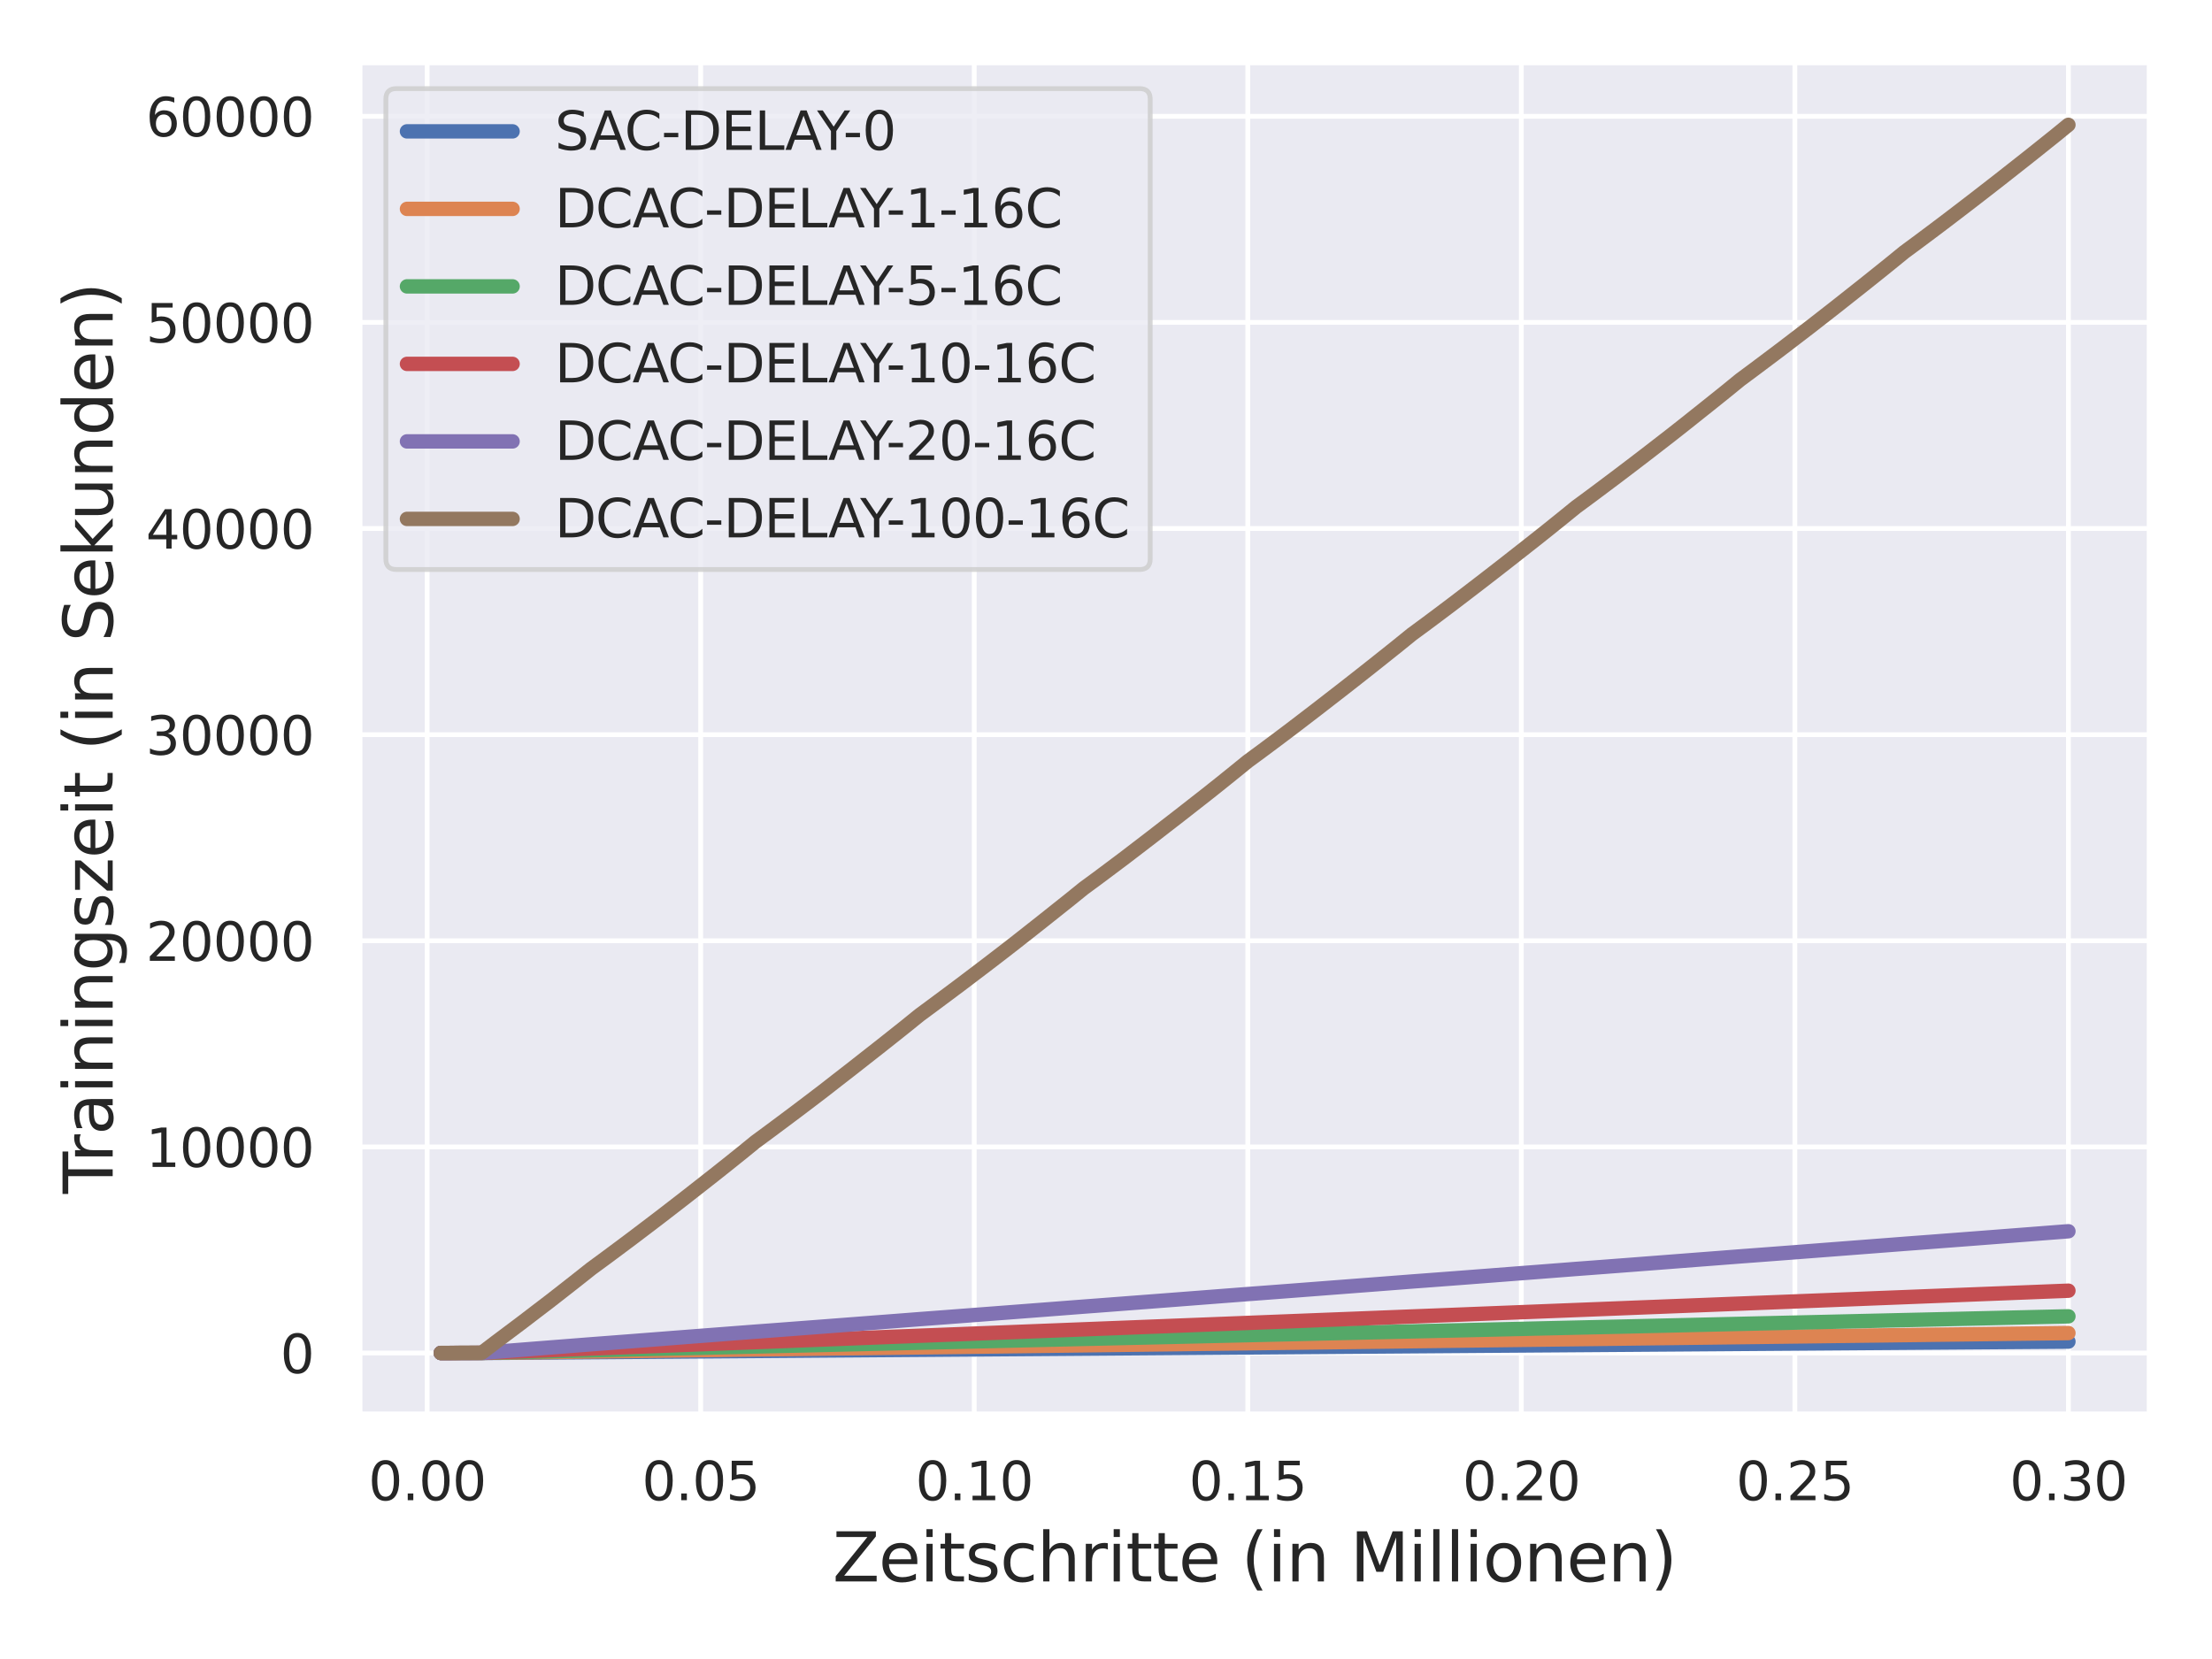 <?xml version="1.0" encoding="utf-8" standalone="no"?>
<!DOCTYPE svg PUBLIC "-//W3C//DTD SVG 1.1//EN"
  "http://www.w3.org/Graphics/SVG/1.1/DTD/svg11.dtd">
<svg xmlns:xlink="http://www.w3.org/1999/xlink" width="460.8pt" height="345.6pt" viewBox="0 0 460.8 345.6" xmlns="http://www.w3.org/2000/svg" version="1.1">
 <defs>
  <style type="text/css">*{stroke-linejoin: round; stroke-linecap: butt}</style>
 </defs>
 <g id="figure_1">
  <g id="patch_1">
   <path d="M 0 345.6 
L 460.8 345.6 
L 460.8 0 
L 0 0 
z
" style="fill: #ffffff"/>
  </g>
  <g id="axes_1">
   <g id="patch_2">
    <path d="M 74.88 294.66 
L 447.84 294.66 
L 447.84 12.96 
L 74.88 12.96 
z
" style="fill: #eaeaf2"/>
   </g>
   <g id="matplotlib.axis_1">
    <g id="xtick_1">
     <g id="line2d_1">
      <path d="M 88.984 294.66 
L 88.984 12.96 
" clip-path="url(#p6a9827ce35)" style="fill: none; stroke: #ffffff; stroke-linecap: round"/>
     </g>
     <g id="text_1">
      <!-- 0.00 -->
      <g style="fill: #262626" transform="translate(76.737 312.518)scale(0.11 -0.11)">
       <defs>
        <path id="DejaVuSans-30" d="M 2034 4250 
Q 1547 4250 1301 3770 
Q 1056 3291 1056 2328 
Q 1056 1369 1301 889 
Q 1547 409 2034 409 
Q 2525 409 2770 889 
Q 3016 1369 3016 2328 
Q 3016 3291 2770 3770 
Q 2525 4250 2034 4250 
z
M 2034 4750 
Q 2819 4750 3233 4129 
Q 3647 3509 3647 2328 
Q 3647 1150 3233 529 
Q 2819 -91 2034 -91 
Q 1250 -91 836 529 
Q 422 1150 422 2328 
Q 422 3509 836 4129 
Q 1250 4750 2034 4750 
z
" transform="scale(0.016)"/>
        <path id="DejaVuSans-2e" d="M 684 794 
L 1344 794 
L 1344 0 
L 684 0 
L 684 794 
z
" transform="scale(0.016)"/>
       </defs>
       <use xlink:href="#DejaVuSans-30"/>
       <use xlink:href="#DejaVuSans-2e" x="63.623"/>
       <use xlink:href="#DejaVuSans-30" x="95.41"/>
       <use xlink:href="#DejaVuSans-30" x="159.033"/>
      </g>
     </g>
    </g>
    <g id="xtick_2">
     <g id="line2d_2">
      <path d="M 145.967 294.66 
L 145.967 12.96 
" clip-path="url(#p6a9827ce35)" style="fill: none; stroke: #ffffff; stroke-linecap: round"/>
     </g>
     <g id="text_2">
      <!-- 0.05 -->
      <g style="fill: #262626" transform="translate(133.721 312.518)scale(0.11 -0.11)">
       <defs>
        <path id="DejaVuSans-35" d="M 691 4666 
L 3169 4666 
L 3169 4134 
L 1269 4134 
L 1269 2991 
Q 1406 3038 1543 3061 
Q 1681 3084 1819 3084 
Q 2600 3084 3056 2656 
Q 3513 2228 3513 1497 
Q 3513 744 3044 326 
Q 2575 -91 1722 -91 
Q 1428 -91 1123 -41 
Q 819 9 494 109 
L 494 744 
Q 775 591 1075 516 
Q 1375 441 1709 441 
Q 2250 441 2565 725 
Q 2881 1009 2881 1497 
Q 2881 1984 2565 2268 
Q 2250 2553 1709 2553 
Q 1456 2553 1204 2497 
Q 953 2441 691 2322 
L 691 4666 
z
" transform="scale(0.016)"/>
       </defs>
       <use xlink:href="#DejaVuSans-30"/>
       <use xlink:href="#DejaVuSans-2e" x="63.623"/>
       <use xlink:href="#DejaVuSans-30" x="95.41"/>
       <use xlink:href="#DejaVuSans-35" x="159.033"/>
      </g>
     </g>
    </g>
    <g id="xtick_3">
     <g id="line2d_3">
      <path d="M 202.951 294.66 
L 202.951 12.96 
" clip-path="url(#p6a9827ce35)" style="fill: none; stroke: #ffffff; stroke-linecap: round"/>
     </g>
     <g id="text_3">
      <!-- 0.10 -->
      <g style="fill: #262626" transform="translate(190.705 312.518)scale(0.11 -0.11)">
       <defs>
        <path id="DejaVuSans-31" d="M 794 531 
L 1825 531 
L 1825 4091 
L 703 3866 
L 703 4441 
L 1819 4666 
L 2450 4666 
L 2450 531 
L 3481 531 
L 3481 0 
L 794 0 
L 794 531 
z
" transform="scale(0.016)"/>
       </defs>
       <use xlink:href="#DejaVuSans-30"/>
       <use xlink:href="#DejaVuSans-2e" x="63.623"/>
       <use xlink:href="#DejaVuSans-31" x="95.41"/>
       <use xlink:href="#DejaVuSans-30" x="159.033"/>
      </g>
     </g>
    </g>
    <g id="xtick_4">
     <g id="line2d_4">
      <path d="M 259.935 294.66 
L 259.935 12.96 
" clip-path="url(#p6a9827ce35)" style="fill: none; stroke: #ffffff; stroke-linecap: round"/>
     </g>
     <g id="text_4">
      <!-- 0.15 -->
      <g style="fill: #262626" transform="translate(247.689 312.518)scale(0.11 -0.11)">
       <use xlink:href="#DejaVuSans-30"/>
       <use xlink:href="#DejaVuSans-2e" x="63.623"/>
       <use xlink:href="#DejaVuSans-31" x="95.41"/>
       <use xlink:href="#DejaVuSans-35" x="159.033"/>
      </g>
     </g>
    </g>
    <g id="xtick_5">
     <g id="line2d_5">
      <path d="M 316.919 294.66 
L 316.919 12.96 
" clip-path="url(#p6a9827ce35)" style="fill: none; stroke: #ffffff; stroke-linecap: round"/>
     </g>
     <g id="text_5">
      <!-- 0.20 -->
      <g style="fill: #262626" transform="translate(304.673 312.518)scale(0.11 -0.11)">
       <defs>
        <path id="DejaVuSans-32" d="M 1228 531 
L 3431 531 
L 3431 0 
L 469 0 
L 469 531 
Q 828 903 1448 1529 
Q 2069 2156 2228 2338 
Q 2531 2678 2651 2914 
Q 2772 3150 2772 3378 
Q 2772 3750 2511 3984 
Q 2250 4219 1831 4219 
Q 1534 4219 1204 4116 
Q 875 4013 500 3803 
L 500 4441 
Q 881 4594 1212 4672 
Q 1544 4750 1819 4750 
Q 2544 4750 2975 4387 
Q 3406 4025 3406 3419 
Q 3406 3131 3298 2873 
Q 3191 2616 2906 2266 
Q 2828 2175 2409 1742 
Q 1991 1309 1228 531 
z
" transform="scale(0.016)"/>
       </defs>
       <use xlink:href="#DejaVuSans-30"/>
       <use xlink:href="#DejaVuSans-2e" x="63.623"/>
       <use xlink:href="#DejaVuSans-32" x="95.41"/>
       <use xlink:href="#DejaVuSans-30" x="159.033"/>
      </g>
     </g>
    </g>
    <g id="xtick_6">
     <g id="line2d_6">
      <path d="M 373.903 294.66 
L 373.903 12.96 
" clip-path="url(#p6a9827ce35)" style="fill: none; stroke: #ffffff; stroke-linecap: round"/>
     </g>
     <g id="text_6">
      <!-- 0.25 -->
      <g style="fill: #262626" transform="translate(361.657 312.518)scale(0.11 -0.11)">
       <use xlink:href="#DejaVuSans-30"/>
       <use xlink:href="#DejaVuSans-2e" x="63.623"/>
       <use xlink:href="#DejaVuSans-32" x="95.41"/>
       <use xlink:href="#DejaVuSans-35" x="159.033"/>
      </g>
     </g>
    </g>
    <g id="xtick_7">
     <g id="line2d_7">
      <path d="M 430.887 294.66 
L 430.887 12.96 
" clip-path="url(#p6a9827ce35)" style="fill: none; stroke: #ffffff; stroke-linecap: round"/>
     </g>
     <g id="text_7">
      <!-- 0.30 -->
      <g style="fill: #262626" transform="translate(418.641 312.518)scale(0.11 -0.11)">
       <defs>
        <path id="DejaVuSans-33" d="M 2597 2516 
Q 3050 2419 3304 2112 
Q 3559 1806 3559 1356 
Q 3559 666 3084 287 
Q 2609 -91 1734 -91 
Q 1441 -91 1130 -33 
Q 819 25 488 141 
L 488 750 
Q 750 597 1062 519 
Q 1375 441 1716 441 
Q 2309 441 2620 675 
Q 2931 909 2931 1356 
Q 2931 1769 2642 2001 
Q 2353 2234 1838 2234 
L 1294 2234 
L 1294 2753 
L 1863 2753 
Q 2328 2753 2575 2939 
Q 2822 3125 2822 3475 
Q 2822 3834 2567 4026 
Q 2313 4219 1838 4219 
Q 1578 4219 1281 4162 
Q 984 4106 628 3988 
L 628 4550 
Q 988 4650 1302 4700 
Q 1616 4750 1894 4750 
Q 2613 4750 3031 4423 
Q 3450 4097 3450 3541 
Q 3450 3153 3228 2886 
Q 3006 2619 2597 2516 
z
" transform="scale(0.016)"/>
       </defs>
       <use xlink:href="#DejaVuSans-30"/>
       <use xlink:href="#DejaVuSans-2e" x="63.623"/>
       <use xlink:href="#DejaVuSans-33" x="95.41"/>
       <use xlink:href="#DejaVuSans-30" x="159.033"/>
      </g>
     </g>
    </g>
    <g id="text_8">
     <!-- Zeitschritte (in Millionen) -->
     <g style="fill: #262626" transform="translate(173.445 329.444)scale(0.14 -0.14)">
      <defs>
       <path id="DejaVuSans-5a" d="M 359 4666 
L 4025 4666 
L 4025 4184 
L 1075 531 
L 4097 531 
L 4097 0 
L 288 0 
L 288 481 
L 3238 4134 
L 359 4134 
L 359 4666 
z
" transform="scale(0.016)"/>
       <path id="DejaVuSans-65" d="M 3597 1894 
L 3597 1613 
L 953 1613 
Q 991 1019 1311 708 
Q 1631 397 2203 397 
Q 2534 397 2845 478 
Q 3156 559 3463 722 
L 3463 178 
Q 3153 47 2828 -22 
Q 2503 -91 2169 -91 
Q 1331 -91 842 396 
Q 353 884 353 1716 
Q 353 2575 817 3079 
Q 1281 3584 2069 3584 
Q 2775 3584 3186 3129 
Q 3597 2675 3597 1894 
z
M 3022 2063 
Q 3016 2534 2758 2815 
Q 2500 3097 2075 3097 
Q 1594 3097 1305 2825 
Q 1016 2553 972 2059 
L 3022 2063 
z
" transform="scale(0.016)"/>
       <path id="DejaVuSans-69" d="M 603 3500 
L 1178 3500 
L 1178 0 
L 603 0 
L 603 3500 
z
M 603 4863 
L 1178 4863 
L 1178 4134 
L 603 4134 
L 603 4863 
z
" transform="scale(0.016)"/>
       <path id="DejaVuSans-74" d="M 1172 4494 
L 1172 3500 
L 2356 3500 
L 2356 3053 
L 1172 3053 
L 1172 1153 
Q 1172 725 1289 603 
Q 1406 481 1766 481 
L 2356 481 
L 2356 0 
L 1766 0 
Q 1100 0 847 248 
Q 594 497 594 1153 
L 594 3053 
L 172 3053 
L 172 3500 
L 594 3500 
L 594 4494 
L 1172 4494 
z
" transform="scale(0.016)"/>
       <path id="DejaVuSans-73" d="M 2834 3397 
L 2834 2853 
Q 2591 2978 2328 3040 
Q 2066 3103 1784 3103 
Q 1356 3103 1142 2972 
Q 928 2841 928 2578 
Q 928 2378 1081 2264 
Q 1234 2150 1697 2047 
L 1894 2003 
Q 2506 1872 2764 1633 
Q 3022 1394 3022 966 
Q 3022 478 2636 193 
Q 2250 -91 1575 -91 
Q 1294 -91 989 -36 
Q 684 19 347 128 
L 347 722 
Q 666 556 975 473 
Q 1284 391 1588 391 
Q 1994 391 2212 530 
Q 2431 669 2431 922 
Q 2431 1156 2273 1281 
Q 2116 1406 1581 1522 
L 1381 1569 
Q 847 1681 609 1914 
Q 372 2147 372 2553 
Q 372 3047 722 3315 
Q 1072 3584 1716 3584 
Q 2034 3584 2315 3537 
Q 2597 3491 2834 3397 
z
" transform="scale(0.016)"/>
       <path id="DejaVuSans-63" d="M 3122 3366 
L 3122 2828 
Q 2878 2963 2633 3030 
Q 2388 3097 2138 3097 
Q 1578 3097 1268 2742 
Q 959 2388 959 1747 
Q 959 1106 1268 751 
Q 1578 397 2138 397 
Q 2388 397 2633 464 
Q 2878 531 3122 666 
L 3122 134 
Q 2881 22 2623 -34 
Q 2366 -91 2075 -91 
Q 1284 -91 818 406 
Q 353 903 353 1747 
Q 353 2603 823 3093 
Q 1294 3584 2113 3584 
Q 2378 3584 2631 3529 
Q 2884 3475 3122 3366 
z
" transform="scale(0.016)"/>
       <path id="DejaVuSans-68" d="M 3513 2113 
L 3513 0 
L 2938 0 
L 2938 2094 
Q 2938 2591 2744 2837 
Q 2550 3084 2163 3084 
Q 1697 3084 1428 2787 
Q 1159 2491 1159 1978 
L 1159 0 
L 581 0 
L 581 4863 
L 1159 4863 
L 1159 2956 
Q 1366 3272 1645 3428 
Q 1925 3584 2291 3584 
Q 2894 3584 3203 3211 
Q 3513 2838 3513 2113 
z
" transform="scale(0.016)"/>
       <path id="DejaVuSans-72" d="M 2631 2963 
Q 2534 3019 2420 3045 
Q 2306 3072 2169 3072 
Q 1681 3072 1420 2755 
Q 1159 2438 1159 1844 
L 1159 0 
L 581 0 
L 581 3500 
L 1159 3500 
L 1159 2956 
Q 1341 3275 1631 3429 
Q 1922 3584 2338 3584 
Q 2397 3584 2469 3576 
Q 2541 3569 2628 3553 
L 2631 2963 
z
" transform="scale(0.016)"/>
       <path id="DejaVuSans-20" transform="scale(0.016)"/>
       <path id="DejaVuSans-28" d="M 1984 4856 
Q 1566 4138 1362 3434 
Q 1159 2731 1159 2009 
Q 1159 1288 1364 580 
Q 1569 -128 1984 -844 
L 1484 -844 
Q 1016 -109 783 600 
Q 550 1309 550 2009 
Q 550 2706 781 3412 
Q 1013 4119 1484 4856 
L 1984 4856 
z
" transform="scale(0.016)"/>
       <path id="DejaVuSans-6e" d="M 3513 2113 
L 3513 0 
L 2938 0 
L 2938 2094 
Q 2938 2591 2744 2837 
Q 2550 3084 2163 3084 
Q 1697 3084 1428 2787 
Q 1159 2491 1159 1978 
L 1159 0 
L 581 0 
L 581 3500 
L 1159 3500 
L 1159 2956 
Q 1366 3272 1645 3428 
Q 1925 3584 2291 3584 
Q 2894 3584 3203 3211 
Q 3513 2838 3513 2113 
z
" transform="scale(0.016)"/>
       <path id="DejaVuSans-4d" d="M 628 4666 
L 1569 4666 
L 2759 1491 
L 3956 4666 
L 4897 4666 
L 4897 0 
L 4281 0 
L 4281 4097 
L 3078 897 
L 2444 897 
L 1241 4097 
L 1241 0 
L 628 0 
L 628 4666 
z
" transform="scale(0.016)"/>
       <path id="DejaVuSans-6c" d="M 603 4863 
L 1178 4863 
L 1178 0 
L 603 0 
L 603 4863 
z
" transform="scale(0.016)"/>
       <path id="DejaVuSans-6f" d="M 1959 3097 
Q 1497 3097 1228 2736 
Q 959 2375 959 1747 
Q 959 1119 1226 758 
Q 1494 397 1959 397 
Q 2419 397 2687 759 
Q 2956 1122 2956 1747 
Q 2956 2369 2687 2733 
Q 2419 3097 1959 3097 
z
M 1959 3584 
Q 2709 3584 3137 3096 
Q 3566 2609 3566 1747 
Q 3566 888 3137 398 
Q 2709 -91 1959 -91 
Q 1206 -91 779 398 
Q 353 888 353 1747 
Q 353 2609 779 3096 
Q 1206 3584 1959 3584 
z
" transform="scale(0.016)"/>
       <path id="DejaVuSans-29" d="M 513 4856 
L 1013 4856 
Q 1481 4119 1714 3412 
Q 1947 2706 1947 2009 
Q 1947 1309 1714 600 
Q 1481 -109 1013 -844 
L 513 -844 
Q 928 -128 1133 580 
Q 1338 1288 1338 2009 
Q 1338 2731 1133 3434 
Q 928 4138 513 4856 
z
" transform="scale(0.016)"/>
      </defs>
      <use xlink:href="#DejaVuSans-5a"/>
      <use xlink:href="#DejaVuSans-65" x="68.506"/>
      <use xlink:href="#DejaVuSans-69" x="130.029"/>
      <use xlink:href="#DejaVuSans-74" x="157.812"/>
      <use xlink:href="#DejaVuSans-73" x="197.021"/>
      <use xlink:href="#DejaVuSans-63" x="249.121"/>
      <use xlink:href="#DejaVuSans-68" x="304.102"/>
      <use xlink:href="#DejaVuSans-72" x="367.48"/>
      <use xlink:href="#DejaVuSans-69" x="408.594"/>
      <use xlink:href="#DejaVuSans-74" x="436.377"/>
      <use xlink:href="#DejaVuSans-74" x="475.586"/>
      <use xlink:href="#DejaVuSans-65" x="514.795"/>
      <use xlink:href="#DejaVuSans-20" x="576.318"/>
      <use xlink:href="#DejaVuSans-28" x="608.105"/>
      <use xlink:href="#DejaVuSans-69" x="647.119"/>
      <use xlink:href="#DejaVuSans-6e" x="674.902"/>
      <use xlink:href="#DejaVuSans-20" x="738.281"/>
      <use xlink:href="#DejaVuSans-4d" x="770.068"/>
      <use xlink:href="#DejaVuSans-69" x="856.348"/>
      <use xlink:href="#DejaVuSans-6c" x="884.131"/>
      <use xlink:href="#DejaVuSans-6c" x="911.914"/>
      <use xlink:href="#DejaVuSans-69" x="939.697"/>
      <use xlink:href="#DejaVuSans-6f" x="967.48"/>
      <use xlink:href="#DejaVuSans-6e" x="1028.662"/>
      <use xlink:href="#DejaVuSans-65" x="1092.041"/>
      <use xlink:href="#DejaVuSans-6e" x="1153.564"/>
      <use xlink:href="#DejaVuSans-29" x="1216.943"/>
     </g>
    </g>
   </g>
   <g id="matplotlib.axis_2">
    <g id="ytick_1">
     <g id="line2d_8">
      <path d="M 74.88 281.858 
L 447.84 281.858 
" clip-path="url(#p6a9827ce35)" style="fill: none; stroke: #ffffff; stroke-linecap: round"/>
     </g>
     <g id="text_9">
      <!-- 0 -->
      <g style="fill: #262626" transform="translate(58.381 286.037)scale(0.11 -0.11)">
       <use xlink:href="#DejaVuSans-30"/>
      </g>
     </g>
    </g>
    <g id="ytick_2">
     <g id="line2d_9">
      <path d="M 74.88 238.919 
L 447.84 238.919 
" clip-path="url(#p6a9827ce35)" style="fill: none; stroke: #ffffff; stroke-linecap: round"/>
     </g>
     <g id="text_10">
      <!-- 10000 -->
      <g style="fill: #262626" transform="translate(30.386 243.098)scale(0.11 -0.11)">
       <use xlink:href="#DejaVuSans-31"/>
       <use xlink:href="#DejaVuSans-30" x="63.623"/>
       <use xlink:href="#DejaVuSans-30" x="127.246"/>
       <use xlink:href="#DejaVuSans-30" x="190.869"/>
       <use xlink:href="#DejaVuSans-30" x="254.492"/>
      </g>
     </g>
    </g>
    <g id="ytick_3">
     <g id="line2d_10">
      <path d="M 74.88 195.979 
L 447.84 195.979 
" clip-path="url(#p6a9827ce35)" style="fill: none; stroke: #ffffff; stroke-linecap: round"/>
     </g>
     <g id="text_11">
      <!-- 20000 -->
      <g style="fill: #262626" transform="translate(30.386 200.158)scale(0.11 -0.11)">
       <use xlink:href="#DejaVuSans-32"/>
       <use xlink:href="#DejaVuSans-30" x="63.623"/>
       <use xlink:href="#DejaVuSans-30" x="127.246"/>
       <use xlink:href="#DejaVuSans-30" x="190.869"/>
       <use xlink:href="#DejaVuSans-30" x="254.492"/>
      </g>
     </g>
    </g>
    <g id="ytick_4">
     <g id="line2d_11">
      <path d="M 74.88 153.04 
L 447.84 153.04 
" clip-path="url(#p6a9827ce35)" style="fill: none; stroke: #ffffff; stroke-linecap: round"/>
     </g>
     <g id="text_12">
      <!-- 30000 -->
      <g style="fill: #262626" transform="translate(30.386 157.219)scale(0.11 -0.11)">
       <use xlink:href="#DejaVuSans-33"/>
       <use xlink:href="#DejaVuSans-30" x="63.623"/>
       <use xlink:href="#DejaVuSans-30" x="127.246"/>
       <use xlink:href="#DejaVuSans-30" x="190.869"/>
       <use xlink:href="#DejaVuSans-30" x="254.492"/>
      </g>
     </g>
    </g>
    <g id="ytick_5">
     <g id="line2d_12">
      <path d="M 74.88 110.101 
L 447.84 110.101 
" clip-path="url(#p6a9827ce35)" style="fill: none; stroke: #ffffff; stroke-linecap: round"/>
     </g>
     <g id="text_13">
      <!-- 40000 -->
      <g style="fill: #262626" transform="translate(30.386 114.28)scale(0.11 -0.11)">
       <defs>
        <path id="DejaVuSans-34" d="M 2419 4116 
L 825 1625 
L 2419 1625 
L 2419 4116 
z
M 2253 4666 
L 3047 4666 
L 3047 1625 
L 3713 1625 
L 3713 1100 
L 3047 1100 
L 3047 0 
L 2419 0 
L 2419 1100 
L 313 1100 
L 313 1709 
L 2253 4666 
z
" transform="scale(0.016)"/>
       </defs>
       <use xlink:href="#DejaVuSans-34"/>
       <use xlink:href="#DejaVuSans-30" x="63.623"/>
       <use xlink:href="#DejaVuSans-30" x="127.246"/>
       <use xlink:href="#DejaVuSans-30" x="190.869"/>
       <use xlink:href="#DejaVuSans-30" x="254.492"/>
      </g>
     </g>
    </g>
    <g id="ytick_6">
     <g id="line2d_13">
      <path d="M 74.88 67.162 
L 447.84 67.162 
" clip-path="url(#p6a9827ce35)" style="fill: none; stroke: #ffffff; stroke-linecap: round"/>
     </g>
     <g id="text_14">
      <!-- 50000 -->
      <g style="fill: #262626" transform="translate(30.386 71.341)scale(0.11 -0.11)">
       <use xlink:href="#DejaVuSans-35"/>
       <use xlink:href="#DejaVuSans-30" x="63.623"/>
       <use xlink:href="#DejaVuSans-30" x="127.246"/>
       <use xlink:href="#DejaVuSans-30" x="190.869"/>
       <use xlink:href="#DejaVuSans-30" x="254.492"/>
      </g>
     </g>
    </g>
    <g id="ytick_7">
     <g id="line2d_14">
      <path d="M 74.88 24.222 
L 447.84 24.222 
" clip-path="url(#p6a9827ce35)" style="fill: none; stroke: #ffffff; stroke-linecap: round"/>
     </g>
     <g id="text_15">
      <!-- 60000 -->
      <g style="fill: #262626" transform="translate(30.386 28.401)scale(0.11 -0.11)">
       <defs>
        <path id="DejaVuSans-36" d="M 2113 2584 
Q 1688 2584 1439 2293 
Q 1191 2003 1191 1497 
Q 1191 994 1439 701 
Q 1688 409 2113 409 
Q 2538 409 2786 701 
Q 3034 994 3034 1497 
Q 3034 2003 2786 2293 
Q 2538 2584 2113 2584 
z
M 3366 4563 
L 3366 3988 
Q 3128 4100 2886 4159 
Q 2644 4219 2406 4219 
Q 1781 4219 1451 3797 
Q 1122 3375 1075 2522 
Q 1259 2794 1537 2939 
Q 1816 3084 2150 3084 
Q 2853 3084 3261 2657 
Q 3669 2231 3669 1497 
Q 3669 778 3244 343 
Q 2819 -91 2113 -91 
Q 1303 -91 875 529 
Q 447 1150 447 2328 
Q 447 3434 972 4092 
Q 1497 4750 2381 4750 
Q 2619 4750 2861 4703 
Q 3103 4656 3366 4563 
z
" transform="scale(0.016)"/>
       </defs>
       <use xlink:href="#DejaVuSans-36"/>
       <use xlink:href="#DejaVuSans-30" x="63.623"/>
       <use xlink:href="#DejaVuSans-30" x="127.246"/>
       <use xlink:href="#DejaVuSans-30" x="190.869"/>
       <use xlink:href="#DejaVuSans-30" x="254.492"/>
      </g>
     </g>
    </g>
    <g id="text_16">
     <!-- Trainingszeit (in Sekunden) -->
     <g style="fill: #262626" transform="translate(23.475 248.681)rotate(-90)scale(0.14 -0.14)">
      <defs>
       <path id="DejaVuSans-54" d="M -19 4666 
L 3928 4666 
L 3928 4134 
L 2272 4134 
L 2272 0 
L 1638 0 
L 1638 4134 
L -19 4134 
L -19 4666 
z
" transform="scale(0.016)"/>
       <path id="DejaVuSans-61" d="M 2194 1759 
Q 1497 1759 1228 1600 
Q 959 1441 959 1056 
Q 959 750 1161 570 
Q 1363 391 1709 391 
Q 2188 391 2477 730 
Q 2766 1069 2766 1631 
L 2766 1759 
L 2194 1759 
z
M 3341 1997 
L 3341 0 
L 2766 0 
L 2766 531 
Q 2569 213 2275 61 
Q 1981 -91 1556 -91 
Q 1019 -91 701 211 
Q 384 513 384 1019 
Q 384 1609 779 1909 
Q 1175 2209 1959 2209 
L 2766 2209 
L 2766 2266 
Q 2766 2663 2505 2880 
Q 2244 3097 1772 3097 
Q 1472 3097 1187 3025 
Q 903 2953 641 2809 
L 641 3341 
Q 956 3463 1253 3523 
Q 1550 3584 1831 3584 
Q 2591 3584 2966 3190 
Q 3341 2797 3341 1997 
z
" transform="scale(0.016)"/>
       <path id="DejaVuSans-67" d="M 2906 1791 
Q 2906 2416 2648 2759 
Q 2391 3103 1925 3103 
Q 1463 3103 1205 2759 
Q 947 2416 947 1791 
Q 947 1169 1205 825 
Q 1463 481 1925 481 
Q 2391 481 2648 825 
Q 2906 1169 2906 1791 
z
M 3481 434 
Q 3481 -459 3084 -895 
Q 2688 -1331 1869 -1331 
Q 1566 -1331 1297 -1286 
Q 1028 -1241 775 -1147 
L 775 -588 
Q 1028 -725 1275 -790 
Q 1522 -856 1778 -856 
Q 2344 -856 2625 -561 
Q 2906 -266 2906 331 
L 2906 616 
Q 2728 306 2450 153 
Q 2172 0 1784 0 
Q 1141 0 747 490 
Q 353 981 353 1791 
Q 353 2603 747 3093 
Q 1141 3584 1784 3584 
Q 2172 3584 2450 3431 
Q 2728 3278 2906 2969 
L 2906 3500 
L 3481 3500 
L 3481 434 
z
" transform="scale(0.016)"/>
       <path id="DejaVuSans-7a" d="M 353 3500 
L 3084 3500 
L 3084 2975 
L 922 459 
L 3084 459 
L 3084 0 
L 275 0 
L 275 525 
L 2438 3041 
L 353 3041 
L 353 3500 
z
" transform="scale(0.016)"/>
       <path id="DejaVuSans-53" d="M 3425 4513 
L 3425 3897 
Q 3066 4069 2747 4153 
Q 2428 4238 2131 4238 
Q 1616 4238 1336 4038 
Q 1056 3838 1056 3469 
Q 1056 3159 1242 3001 
Q 1428 2844 1947 2747 
L 2328 2669 
Q 3034 2534 3370 2195 
Q 3706 1856 3706 1288 
Q 3706 609 3251 259 
Q 2797 -91 1919 -91 
Q 1588 -91 1214 -16 
Q 841 59 441 206 
L 441 856 
Q 825 641 1194 531 
Q 1563 422 1919 422 
Q 2459 422 2753 634 
Q 3047 847 3047 1241 
Q 3047 1584 2836 1778 
Q 2625 1972 2144 2069 
L 1759 2144 
Q 1053 2284 737 2584 
Q 422 2884 422 3419 
Q 422 4038 858 4394 
Q 1294 4750 2059 4750 
Q 2388 4750 2728 4690 
Q 3069 4631 3425 4513 
z
" transform="scale(0.016)"/>
       <path id="DejaVuSans-6b" d="M 581 4863 
L 1159 4863 
L 1159 1991 
L 2875 3500 
L 3609 3500 
L 1753 1863 
L 3688 0 
L 2938 0 
L 1159 1709 
L 1159 0 
L 581 0 
L 581 4863 
z
" transform="scale(0.016)"/>
       <path id="DejaVuSans-75" d="M 544 1381 
L 544 3500 
L 1119 3500 
L 1119 1403 
Q 1119 906 1312 657 
Q 1506 409 1894 409 
Q 2359 409 2629 706 
Q 2900 1003 2900 1516 
L 2900 3500 
L 3475 3500 
L 3475 0 
L 2900 0 
L 2900 538 
Q 2691 219 2414 64 
Q 2138 -91 1772 -91 
Q 1169 -91 856 284 
Q 544 659 544 1381 
z
M 1991 3584 
L 1991 3584 
z
" transform="scale(0.016)"/>
       <path id="DejaVuSans-64" d="M 2906 2969 
L 2906 4863 
L 3481 4863 
L 3481 0 
L 2906 0 
L 2906 525 
Q 2725 213 2448 61 
Q 2172 -91 1784 -91 
Q 1150 -91 751 415 
Q 353 922 353 1747 
Q 353 2572 751 3078 
Q 1150 3584 1784 3584 
Q 2172 3584 2448 3432 
Q 2725 3281 2906 2969 
z
M 947 1747 
Q 947 1113 1208 752 
Q 1469 391 1925 391 
Q 2381 391 2643 752 
Q 2906 1113 2906 1747 
Q 2906 2381 2643 2742 
Q 2381 3103 1925 3103 
Q 1469 3103 1208 2742 
Q 947 2381 947 1747 
z
" transform="scale(0.016)"/>
      </defs>
      <use xlink:href="#DejaVuSans-54"/>
      <use xlink:href="#DejaVuSans-72" x="46.334"/>
      <use xlink:href="#DejaVuSans-61" x="87.447"/>
      <use xlink:href="#DejaVuSans-69" x="148.727"/>
      <use xlink:href="#DejaVuSans-6e" x="176.51"/>
      <use xlink:href="#DejaVuSans-69" x="239.889"/>
      <use xlink:href="#DejaVuSans-6e" x="267.672"/>
      <use xlink:href="#DejaVuSans-67" x="331.051"/>
      <use xlink:href="#DejaVuSans-73" x="394.527"/>
      <use xlink:href="#DejaVuSans-7a" x="446.627"/>
      <use xlink:href="#DejaVuSans-65" x="499.117"/>
      <use xlink:href="#DejaVuSans-69" x="560.641"/>
      <use xlink:href="#DejaVuSans-74" x="588.424"/>
      <use xlink:href="#DejaVuSans-20" x="627.633"/>
      <use xlink:href="#DejaVuSans-28" x="659.42"/>
      <use xlink:href="#DejaVuSans-69" x="698.434"/>
      <use xlink:href="#DejaVuSans-6e" x="726.217"/>
      <use xlink:href="#DejaVuSans-20" x="789.596"/>
      <use xlink:href="#DejaVuSans-53" x="821.383"/>
      <use xlink:href="#DejaVuSans-65" x="884.859"/>
      <use xlink:href="#DejaVuSans-6b" x="946.383"/>
      <use xlink:href="#DejaVuSans-75" x="1001.168"/>
      <use xlink:href="#DejaVuSans-6e" x="1064.547"/>
      <use xlink:href="#DejaVuSans-64" x="1127.926"/>
      <use xlink:href="#DejaVuSans-65" x="1191.402"/>
      <use xlink:href="#DejaVuSans-6e" x="1252.926"/>
      <use xlink:href="#DejaVuSans-29" x="1316.305"/>
     </g>
    </g>
   </g>
   <g id="PolyCollection_1">
    <defs>
     <path id="me73b8d556c" d="M 91.833 -63.745 
L 91.833 -63.745 
L 94.682 -63.747 
L 97.531 -63.75 
L 100.38 -63.752 
L 103.23 -63.773 
L 106.079 -63.794 
L 108.928 -63.814 
L 111.777 -63.836 
L 114.626 -63.857 
L 117.476 -63.877 
L 120.325 -63.898 
L 123.174 -63.919 
L 126.023 -63.939 
L 128.872 -63.96 
L 131.721 -63.981 
L 134.571 -64.002 
L 137.42 -64.022 
L 140.269 -64.043 
L 143.118 -64.064 
L 145.967 -64.084 
L 148.817 -64.106 
L 151.666 -64.127 
L 154.515 -64.147 
L 157.364 -64.168 
L 160.213 -64.188 
L 163.063 -64.209 
L 165.912 -64.229 
L 168.761 -64.25 
L 171.61 -64.271 
L 174.459 -64.292 
L 177.309 -64.312 
L 180.158 -64.333 
L 183.007 -64.354 
L 185.856 -64.374 
L 188.705 -64.395 
L 191.555 -64.415 
L 194.404 -64.436 
L 197.253 -64.457 
L 200.102 -64.477 
L 202.951 -64.498 
L 205.801 -64.518 
L 208.65 -64.539 
L 211.499 -64.561 
L 214.348 -64.581 
L 217.197 -64.602 
L 220.047 -64.623 
L 222.896 -64.643 
L 225.745 -64.664 
L 228.594 -64.685 
L 231.443 -64.705 
L 234.293 -64.726 
L 237.142 -64.748 
L 239.991 -64.768 
L 242.84 -64.789 
L 245.689 -64.81 
L 248.539 -64.83 
L 251.388 -64.851 
L 254.237 -64.871 
L 257.086 -64.892 
L 259.935 -64.913 
L 262.785 -64.933 
L 265.634 -64.954 
L 268.483 -64.975 
L 271.332 -64.995 
L 274.181 -65.015 
L 277.031 -65.036 
L 279.88 -65.057 
L 282.729 -65.077 
L 285.578 -65.097 
L 288.427 -65.117 
L 291.277 -65.138 
L 294.126 -65.158 
L 296.975 -65.178 
L 299.824 -65.199 
L 302.673 -65.219 
L 305.523 -65.239 
L 308.372 -65.26 
L 311.221 -65.281 
L 314.07 -65.302 
L 316.919 -65.322 
L 319.769 -65.342 
L 322.618 -65.363 
L 325.467 -65.384 
L 328.316 -65.405 
L 331.165 -65.425 
L 334.015 -65.446 
L 336.864 -65.467 
L 339.713 -65.488 
L 342.562 -65.508 
L 345.411 -65.529 
L 348.261 -65.549 
L 351.11 -65.569 
L 353.959 -65.589 
L 356.808 -65.61 
L 359.657 -65.631 
L 362.507 -65.651 
L 365.356 -65.672 
L 368.205 -65.692 
L 371.054 -65.712 
L 373.903 -65.733 
L 376.753 -65.753 
L 379.602 -65.774 
L 382.451 -65.796 
L 385.3 -65.816 
L 388.149 -65.836 
L 390.999 -65.857 
L 393.848 -65.877 
L 396.697 -65.898 
L 399.546 -65.918 
L 402.395 -65.939 
L 405.244 -65.96 
L 408.094 -65.98 
L 410.943 -66.001 
L 413.792 -66.021 
L 416.641 -66.041 
L 419.49 -66.061 
L 422.34 -66.082 
L 425.189 -66.102 
L 428.038 -66.123 
L 430.887 -66.144 
L 430.887 -66.095 
L 430.887 -66.095 
L 428.038 -66.075 
L 425.189 -66.055 
L 422.34 -66.035 
L 419.49 -66.015 
L 416.641 -65.995 
L 413.792 -65.975 
L 410.943 -65.955 
L 408.094 -65.935 
L 405.244 -65.915 
L 402.395 -65.895 
L 399.546 -65.874 
L 396.697 -65.854 
L 393.848 -65.835 
L 390.999 -65.815 
L 388.149 -65.794 
L 385.3 -65.774 
L 382.451 -65.754 
L 379.602 -65.733 
L 376.753 -65.714 
L 373.903 -65.693 
L 371.054 -65.673 
L 368.205 -65.653 
L 365.356 -65.633 
L 362.507 -65.613 
L 359.657 -65.593 
L 356.808 -65.573 
L 353.959 -65.553 
L 351.11 -65.532 
L 348.261 -65.512 
L 345.411 -65.492 
L 342.562 -65.472 
L 339.713 -65.452 
L 336.864 -65.431 
L 334.015 -65.411 
L 331.165 -65.391 
L 328.316 -65.371 
L 325.467 -65.351 
L 322.618 -65.33 
L 319.769 -65.31 
L 316.919 -65.29 
L 314.07 -65.269 
L 311.221 -65.249 
L 308.372 -65.229 
L 305.523 -65.209 
L 302.673 -65.188 
L 299.824 -65.168 
L 296.975 -65.147 
L 294.126 -65.127 
L 291.277 -65.107 
L 288.427 -65.087 
L 285.578 -65.066 
L 282.729 -65.046 
L 279.88 -65.026 
L 277.031 -65.006 
L 274.181 -64.986 
L 271.332 -64.966 
L 268.483 -64.946 
L 265.634 -64.925 
L 262.785 -64.905 
L 259.935 -64.885 
L 257.086 -64.865 
L 254.237 -64.844 
L 251.388 -64.824 
L 248.539 -64.804 
L 245.689 -64.783 
L 242.84 -64.763 
L 239.991 -64.743 
L 237.142 -64.722 
L 234.293 -64.702 
L 231.443 -64.682 
L 228.594 -64.662 
L 225.745 -64.641 
L 222.896 -64.621 
L 220.047 -64.601 
L 217.197 -64.581 
L 214.348 -64.561 
L 211.499 -64.541 
L 208.65 -64.521 
L 205.801 -64.501 
L 202.951 -64.48 
L 200.102 -64.46 
L 197.253 -64.44 
L 194.404 -64.42 
L 191.555 -64.4 
L 188.705 -64.38 
L 185.856 -64.36 
L 183.007 -64.34 
L 180.158 -64.32 
L 177.309 -64.299 
L 174.459 -64.279 
L 171.61 -64.259 
L 168.761 -64.238 
L 165.912 -64.218 
L 163.063 -64.197 
L 160.213 -64.177 
L 157.364 -64.157 
L 154.515 -64.137 
L 151.666 -64.117 
L 148.817 -64.097 
L 145.967 -64.077 
L 143.118 -64.057 
L 140.269 -64.036 
L 137.42 -64.015 
L 134.571 -63.995 
L 131.721 -63.975 
L 128.872 -63.955 
L 126.023 -63.935 
L 123.174 -63.915 
L 120.325 -63.895 
L 117.476 -63.874 
L 114.626 -63.854 
L 111.777 -63.834 
L 108.928 -63.813 
L 106.079 -63.793 
L 103.23 -63.772 
L 100.38 -63.752 
L 97.531 -63.749 
L 94.682 -63.747 
L 91.833 -63.745 
z
" style="stroke: #ffffff; stroke-opacity: 0.5"/>
    </defs>
    <g clip-path="url(#p6a9827ce35)">
     <use xlink:href="#me73b8d556c" x="0" y="345.6" style="fill: #4c72b0; fill-opacity: 0.5; stroke: #ffffff; stroke-opacity: 0.5"/>
    </g>
   </g>
   <g id="PolyCollection_2">
    <defs>
     <path id="m63cb2d211f" d="M 91.833 -63.748 
L 91.833 -63.748 
L 94.682 -63.754 
L 97.531 -63.761 
L 100.38 -63.767 
L 103.23 -63.803 
L 106.079 -63.839 
L 108.928 -63.875 
L 111.777 -63.91 
L 114.626 -63.946 
L 117.476 -63.981 
L 120.325 -64.017 
L 123.174 -64.052 
L 126.023 -64.087 
L 128.872 -64.123 
L 131.721 -64.159 
L 134.571 -64.196 
L 137.42 -64.231 
L 140.269 -64.267 
L 143.118 -64.303 
L 145.967 -64.339 
L 148.817 -64.375 
L 151.666 -64.411 
L 154.515 -64.447 
L 157.364 -64.482 
L 160.213 -64.517 
L 163.063 -64.552 
L 165.912 -64.588 
L 168.761 -64.624 
L 171.61 -64.66 
L 174.459 -64.697 
L 177.309 -64.733 
L 180.158 -64.769 
L 183.007 -64.805 
L 185.856 -64.842 
L 188.705 -64.879 
L 191.555 -64.915 
L 194.404 -64.95 
L 197.253 -64.986 
L 200.102 -65.023 
L 202.951 -65.06 
L 205.801 -65.095 
L 208.65 -65.131 
L 211.499 -65.167 
L 214.348 -65.204 
L 217.197 -65.24 
L 220.047 -65.276 
L 222.896 -65.312 
L 225.745 -65.348 
L 228.594 -65.384 
L 231.443 -65.42 
L 234.293 -65.455 
L 237.142 -65.49 
L 239.991 -65.526 
L 242.84 -65.562 
L 245.689 -65.597 
L 248.539 -65.633 
L 251.388 -65.669 
L 254.237 -65.705 
L 257.086 -65.742 
L 259.935 -65.777 
L 262.785 -65.813 
L 265.634 -65.848 
L 268.483 -65.884 
L 271.332 -65.919 
L 274.181 -65.955 
L 277.031 -65.99 
L 279.88 -66.026 
L 282.729 -66.062 
L 285.578 -66.098 
L 288.427 -66.134 
L 291.277 -66.171 
L 294.126 -66.207 
L 296.975 -66.243 
L 299.824 -66.279 
L 302.673 -66.314 
L 305.523 -66.351 
L 308.372 -66.386 
L 311.221 -66.421 
L 314.07 -66.457 
L 316.919 -66.492 
L 319.769 -66.528 
L 322.618 -66.563 
L 325.467 -66.599 
L 328.316 -66.634 
L 331.165 -66.668 
L 334.015 -66.703 
L 336.864 -66.738 
L 339.713 -66.774 
L 342.562 -66.809 
L 345.411 -66.844 
L 348.261 -66.88 
L 351.11 -66.915 
L 353.959 -66.95 
L 356.808 -66.985 
L 359.657 -67.021 
L 362.507 -67.056 
L 365.356 -67.092 
L 368.205 -67.127 
L 371.054 -67.161 
L 373.903 -67.196 
L 376.753 -67.231 
L 379.602 -67.267 
L 382.451 -67.302 
L 385.3 -67.338 
L 388.149 -67.373 
L 390.999 -67.408 
L 393.848 -67.443 
L 396.697 -67.479 
L 399.546 -67.513 
L 402.395 -67.548 
L 405.244 -67.583 
L 408.094 -67.618 
L 410.943 -67.653 
L 413.792 -67.688 
L 416.641 -67.723 
L 419.49 -67.759 
L 422.34 -67.793 
L 425.189 -67.828 
L 428.038 -67.865 
L 430.887 -67.9 
L 430.887 -67.897 
L 430.887 -67.897 
L 428.038 -67.861 
L 425.189 -67.825 
L 422.34 -67.789 
L 419.49 -67.753 
L 416.641 -67.717 
L 413.792 -67.682 
L 410.943 -67.646 
L 408.094 -67.61 
L 405.244 -67.575 
L 402.395 -67.539 
L 399.546 -67.504 
L 396.697 -67.467 
L 393.848 -67.431 
L 390.999 -67.395 
L 388.149 -67.36 
L 385.3 -67.325 
L 382.451 -67.29 
L 379.602 -67.254 
L 376.753 -67.218 
L 373.903 -67.183 
L 371.054 -67.148 
L 368.205 -67.112 
L 365.356 -67.077 
L 362.507 -67.041 
L 359.657 -67.006 
L 356.808 -66.97 
L 353.959 -66.935 
L 351.11 -66.9 
L 348.261 -66.864 
L 345.411 -66.83 
L 342.562 -66.794 
L 339.713 -66.758 
L 336.864 -66.723 
L 334.015 -66.687 
L 331.165 -66.652 
L 328.316 -66.617 
L 325.467 -66.581 
L 322.618 -66.544 
L 319.769 -66.509 
L 316.919 -66.474 
L 314.07 -66.438 
L 311.221 -66.403 
L 308.372 -66.368 
L 305.523 -66.334 
L 302.673 -66.299 
L 299.824 -66.263 
L 296.975 -66.228 
L 294.126 -66.193 
L 291.277 -66.158 
L 288.427 -66.123 
L 285.578 -66.088 
L 282.729 -66.052 
L 279.88 -66.018 
L 277.031 -65.982 
L 274.181 -65.947 
L 271.332 -65.912 
L 268.483 -65.877 
L 265.634 -65.841 
L 262.785 -65.805 
L 259.935 -65.768 
L 257.086 -65.733 
L 254.237 -65.696 
L 251.388 -65.66 
L 248.539 -65.624 
L 245.689 -65.589 
L 242.84 -65.554 
L 239.991 -65.518 
L 237.142 -65.483 
L 234.293 -65.448 
L 231.443 -65.412 
L 228.594 -65.376 
L 225.745 -65.34 
L 222.896 -65.303 
L 220.047 -65.268 
L 217.197 -65.232 
L 214.348 -65.196 
L 211.499 -65.161 
L 208.65 -65.125 
L 205.801 -65.09 
L 202.951 -65.055 
L 200.102 -65.018 
L 197.253 -64.982 
L 194.404 -64.946 
L 191.555 -64.912 
L 188.705 -64.876 
L 185.856 -64.84 
L 183.007 -64.804 
L 180.158 -64.769 
L 177.309 -64.732 
L 174.459 -64.696 
L 171.61 -64.66 
L 168.761 -64.624 
L 165.912 -64.588 
L 163.063 -64.552 
L 160.213 -64.516 
L 157.364 -64.481 
L 154.515 -64.445 
L 151.666 -64.409 
L 148.817 -64.372 
L 145.967 -64.336 
L 143.118 -64.299 
L 140.269 -64.264 
L 137.42 -64.228 
L 134.571 -64.192 
L 131.721 -64.156 
L 128.872 -64.12 
L 126.023 -64.085 
L 123.174 -64.051 
L 120.325 -64.015 
L 117.476 -63.98 
L 114.626 -63.944 
L 111.777 -63.908 
L 108.928 -63.873 
L 106.079 -63.837 
L 103.23 -63.802 
L 100.38 -63.766 
L 97.531 -63.76 
L 94.682 -63.754 
L 91.833 -63.748 
z
" style="stroke: #ffffff; stroke-opacity: 0.5"/>
    </defs>
    <g clip-path="url(#p6a9827ce35)">
     <use xlink:href="#m63cb2d211f" x="0" y="345.6" style="fill: #dd8452; fill-opacity: 0.5; stroke: #ffffff; stroke-opacity: 0.5"/>
    </g>
   </g>
   <g id="PolyCollection_3">
    <defs>
     <path id="m5d13b7f9be" d="M 91.833 -63.748 
L 91.833 -63.748 
L 94.682 -63.755 
L 97.531 -63.762 
L 100.38 -63.769 
L 103.23 -63.836 
L 106.079 -63.904 
L 108.928 -63.971 
L 111.777 -64.038 
L 114.626 -64.105 
L 117.476 -64.173 
L 120.325 -64.24 
L 123.174 -64.308 
L 126.023 -64.373 
L 128.872 -64.438 
L 131.721 -64.505 
L 134.571 -64.572 
L 137.42 -64.638 
L 140.269 -64.705 
L 143.118 -64.77 
L 145.967 -64.836 
L 148.817 -64.901 
L 151.666 -64.968 
L 154.515 -65.032 
L 157.364 -65.098 
L 160.213 -65.161 
L 163.063 -65.227 
L 165.912 -65.292 
L 168.761 -65.358 
L 171.61 -65.425 
L 174.459 -65.492 
L 177.309 -65.559 
L 180.158 -65.626 
L 183.007 -65.694 
L 185.856 -65.763 
L 188.705 -65.83 
L 191.555 -65.897 
L 194.404 -65.962 
L 197.253 -66.028 
L 200.102 -66.095 
L 202.951 -66.163 
L 205.801 -66.23 
L 208.65 -66.297 
L 211.499 -66.365 
L 214.348 -66.433 
L 217.197 -66.5 
L 220.047 -66.566 
L 222.896 -66.634 
L 225.745 -66.7 
L 228.594 -66.763 
L 231.443 -66.826 
L 234.293 -66.891 
L 237.142 -66.956 
L 239.991 -67.02 
L 242.84 -67.085 
L 245.689 -67.151 
L 248.539 -67.217 
L 251.388 -67.283 
L 254.237 -67.349 
L 257.086 -67.414 
L 259.935 -67.479 
L 262.785 -67.543 
L 265.634 -67.608 
L 268.483 -67.674 
L 271.332 -67.74 
L 274.181 -67.806 
L 277.031 -67.871 
L 279.88 -67.937 
L 282.729 -68.002 
L 285.578 -68.069 
L 288.427 -68.135 
L 291.277 -68.201 
L 294.126 -68.266 
L 296.975 -68.33 
L 299.824 -68.394 
L 302.673 -68.458 
L 305.523 -68.524 
L 308.372 -68.589 
L 311.221 -68.655 
L 314.07 -68.72 
L 316.919 -68.785 
L 319.769 -68.852 
L 322.618 -68.917 
L 325.467 -68.983 
L 328.316 -69.049 
L 331.165 -69.113 
L 334.015 -69.178 
L 336.864 -69.242 
L 339.713 -69.308 
L 342.562 -69.372 
L 345.411 -69.438 
L 348.261 -69.502 
L 351.11 -69.568 
L 353.959 -69.634 
L 356.808 -69.701 
L 359.657 -69.766 
L 362.507 -69.831 
L 365.356 -69.896 
L 368.205 -69.96 
L 371.054 -70.025 
L 373.903 -70.09 
L 376.753 -70.155 
L 379.602 -70.221 
L 382.451 -70.286 
L 385.3 -70.35 
L 388.149 -70.417 
L 390.999 -70.482 
L 393.848 -70.547 
L 396.697 -70.612 
L 399.546 -70.677 
L 402.395 -70.742 
L 405.244 -70.807 
L 408.094 -70.873 
L 410.943 -70.938 
L 413.792 -71.004 
L 416.641 -71.069 
L 419.49 -71.135 
L 422.34 -71.202 
L 425.189 -71.268 
L 428.038 -71.333 
L 430.887 -71.399 
L 430.887 -71.37 
L 430.887 -71.37 
L 428.038 -71.305 
L 425.189 -71.24 
L 422.34 -71.174 
L 419.49 -71.108 
L 416.641 -71.043 
L 413.792 -70.977 
L 410.943 -70.911 
L 408.094 -70.846 
L 405.244 -70.78 
L 402.395 -70.715 
L 399.546 -70.65 
L 396.697 -70.585 
L 393.848 -70.519 
L 390.999 -70.453 
L 388.149 -70.388 
L 385.3 -70.321 
L 382.451 -70.255 
L 379.602 -70.189 
L 376.753 -70.124 
L 373.903 -70.058 
L 371.054 -69.993 
L 368.205 -69.928 
L 365.356 -69.863 
L 362.507 -69.798 
L 359.657 -69.733 
L 356.808 -69.667 
L 353.959 -69.601 
L 351.11 -69.534 
L 348.261 -69.467 
L 345.411 -69.401 
L 342.562 -69.336 
L 339.713 -69.27 
L 336.864 -69.206 
L 334.015 -69.143 
L 331.165 -69.079 
L 328.316 -69.015 
L 325.467 -68.949 
L 322.618 -68.884 
L 319.769 -68.818 
L 316.919 -68.751 
L 314.07 -68.685 
L 311.221 -68.619 
L 308.372 -68.553 
L 305.523 -68.488 
L 302.673 -68.423 
L 299.824 -68.358 
L 296.975 -68.293 
L 294.126 -68.23 
L 291.277 -68.165 
L 288.427 -68.099 
L 285.578 -68.033 
L 282.729 -67.967 
L 279.88 -67.902 
L 277.031 -67.837 
L 274.181 -67.771 
L 271.332 -67.706 
L 268.483 -67.64 
L 265.634 -67.575 
L 262.785 -67.51 
L 259.935 -67.446 
L 257.086 -67.38 
L 254.237 -67.315 
L 251.388 -67.25 
L 248.539 -67.183 
L 245.689 -67.119 
L 242.84 -67.053 
L 239.991 -66.987 
L 237.142 -66.923 
L 234.293 -66.857 
L 231.443 -66.792 
L 228.594 -66.728 
L 225.745 -66.663 
L 222.896 -66.599 
L 220.047 -66.532 
L 217.197 -66.467 
L 214.348 -66.402 
L 211.499 -66.336 
L 208.65 -66.27 
L 205.801 -66.206 
L 202.951 -66.142 
L 200.102 -66.077 
L 197.253 -66.011 
L 194.404 -65.946 
L 191.555 -65.884 
L 188.705 -65.818 
L 185.856 -65.753 
L 183.007 -65.686 
L 180.158 -65.62 
L 177.309 -65.554 
L 174.459 -65.489 
L 171.61 -65.422 
L 168.761 -65.356 
L 165.912 -65.29 
L 163.063 -65.225 
L 160.213 -65.16 
L 157.364 -65.097 
L 154.515 -65.031 
L 151.666 -64.964 
L 148.817 -64.896 
L 145.967 -64.829 
L 143.118 -64.762 
L 140.269 -64.695 
L 137.42 -64.629 
L 134.571 -64.563 
L 131.721 -64.496 
L 128.872 -64.43 
L 126.023 -64.365 
L 123.174 -64.301 
L 120.325 -64.234 
L 117.476 -64.167 
L 114.626 -64.101 
L 111.777 -64.033 
L 108.928 -63.967 
L 106.079 -63.901 
L 103.23 -63.835 
L 100.38 -63.768 
L 97.531 -63.762 
L 94.682 -63.755 
L 91.833 -63.748 
z
" style="stroke: #ffffff; stroke-opacity: 0.5"/>
    </defs>
    <g clip-path="url(#p6a9827ce35)">
     <use xlink:href="#m5d13b7f9be" x="0" y="345.6" style="fill: #55a868; fill-opacity: 0.5; stroke: #ffffff; stroke-opacity: 0.5"/>
    </g>
   </g>
   <g id="PolyCollection_4">
    <defs>
     <path id="ma5eae531c0" d="M 91.833 -63.749 
L 91.833 -63.749 
L 94.682 -63.756 
L 97.531 -63.763 
L 100.38 -63.771 
L 103.23 -63.885 
L 106.079 -63.998 
L 108.928 -64.114 
L 111.777 -64.227 
L 114.626 -64.34 
L 117.476 -64.456 
L 120.325 -64.572 
L 123.174 -64.685 
L 126.023 -64.793 
L 128.872 -64.905 
L 131.721 -65.016 
L 134.571 -65.126 
L 137.42 -65.238 
L 140.269 -65.349 
L 143.118 -65.461 
L 145.967 -65.575 
L 148.817 -65.687 
L 151.666 -65.796 
L 154.515 -65.908 
L 157.364 -66.019 
L 160.213 -66.13 
L 163.063 -66.241 
L 165.912 -66.354 
L 168.761 -66.463 
L 171.61 -66.576 
L 174.459 -66.688 
L 177.309 -66.803 
L 180.158 -66.915 
L 183.007 -67.027 
L 185.856 -67.14 
L 188.705 -67.252 
L 191.555 -67.364 
L 194.404 -67.474 
L 197.253 -67.589 
L 200.102 -67.699 
L 202.951 -67.812 
L 205.801 -67.924 
L 208.65 -68.035 
L 211.499 -68.147 
L 214.348 -68.258 
L 217.197 -68.369 
L 220.047 -68.48 
L 222.896 -68.593 
L 225.745 -68.706 
L 228.594 -68.818 
L 231.443 -68.93 
L 234.293 -69.04 
L 237.142 -69.153 
L 239.991 -69.265 
L 242.84 -69.377 
L 245.689 -69.488 
L 248.539 -69.6 
L 251.388 -69.712 
L 254.237 -69.823 
L 257.086 -69.935 
L 259.935 -70.049 
L 262.785 -70.159 
L 265.634 -70.272 
L 268.483 -70.383 
L 271.332 -70.494 
L 274.181 -70.608 
L 277.031 -70.72 
L 279.88 -70.83 
L 282.729 -70.94 
L 285.578 -71.054 
L 288.427 -71.167 
L 291.277 -71.279 
L 294.126 -71.392 
L 296.975 -71.502 
L 299.824 -71.612 
L 302.673 -71.723 
L 305.523 -71.835 
L 308.372 -71.949 
L 311.221 -72.061 
L 314.07 -72.172 
L 316.919 -72.284 
L 319.769 -72.397 
L 322.618 -72.51 
L 325.467 -72.62 
L 328.316 -72.733 
L 331.165 -72.846 
L 334.015 -72.958 
L 336.864 -73.071 
L 339.713 -73.184 
L 342.562 -73.296 
L 345.411 -73.407 
L 348.261 -73.518 
L 351.11 -73.629 
L 353.959 -73.738 
L 356.808 -73.851 
L 359.657 -73.96 
L 362.507 -74.071 
L 365.356 -74.184 
L 368.205 -74.296 
L 371.054 -74.41 
L 373.903 -74.521 
L 376.753 -74.634 
L 379.602 -74.746 
L 382.451 -74.857 
L 385.3 -74.967 
L 388.149 -75.079 
L 390.999 -75.192 
L 393.848 -75.305 
L 396.697 -75.417 
L 399.546 -75.529 
L 402.395 -75.642 
L 405.244 -75.753 
L 408.094 -75.865 
L 410.943 -75.978 
L 413.792 -76.091 
L 416.641 -76.201 
L 419.49 -76.314 
L 422.34 -76.426 
L 425.189 -76.54 
L 428.038 -76.653 
L 430.887 -76.764 
L 430.887 -76.683 
L 430.887 -76.683 
L 428.038 -76.571 
L 425.189 -76.461 
L 422.34 -76.347 
L 419.49 -76.238 
L 416.641 -76.126 
L 413.792 -76.016 
L 410.943 -75.905 
L 408.094 -75.791 
L 405.244 -75.679 
L 402.395 -75.567 
L 399.546 -75.456 
L 396.697 -75.343 
L 393.848 -75.232 
L 390.999 -75.121 
L 388.149 -75.009 
L 385.3 -74.897 
L 382.451 -74.784 
L 379.602 -74.672 
L 376.753 -74.562 
L 373.903 -74.449 
L 371.054 -74.336 
L 368.205 -74.225 
L 365.356 -74.115 
L 362.507 -74.002 
L 359.657 -73.891 
L 356.808 -73.778 
L 353.959 -73.665 
L 351.11 -73.554 
L 348.261 -73.441 
L 345.411 -73.329 
L 342.562 -73.217 
L 339.713 -73.104 
L 336.864 -72.991 
L 334.015 -72.878 
L 331.165 -72.767 
L 328.316 -72.655 
L 325.467 -72.543 
L 322.618 -72.432 
L 319.769 -72.319 
L 316.919 -72.208 
L 314.07 -72.096 
L 311.221 -71.985 
L 308.372 -71.871 
L 305.523 -71.759 
L 302.673 -71.647 
L 299.824 -71.535 
L 296.975 -71.423 
L 294.126 -71.312 
L 291.277 -71.2 
L 288.427 -71.089 
L 285.578 -70.975 
L 282.729 -70.864 
L 279.88 -70.752 
L 277.031 -70.642 
L 274.181 -70.532 
L 271.332 -70.42 
L 268.483 -70.308 
L 265.634 -70.196 
L 262.785 -70.085 
L 259.935 -69.975 
L 257.086 -69.863 
L 254.237 -69.753 
L 251.388 -69.641 
L 248.539 -69.531 
L 245.689 -69.42 
L 242.84 -69.309 
L 239.991 -69.199 
L 237.142 -69.087 
L 234.293 -68.977 
L 231.443 -68.866 
L 228.594 -68.756 
L 225.745 -68.646 
L 222.896 -68.536 
L 220.047 -68.423 
L 217.197 -68.313 
L 214.348 -68.204 
L 211.499 -68.093 
L 208.65 -67.982 
L 205.801 -67.871 
L 202.951 -67.761 
L 200.102 -67.65 
L 197.253 -67.54 
L 194.404 -67.429 
L 191.555 -67.321 
L 188.705 -67.209 
L 185.856 -67.099 
L 183.007 -66.987 
L 180.158 -66.875 
L 177.309 -66.766 
L 174.459 -66.655 
L 171.61 -66.545 
L 168.761 -66.436 
L 165.912 -66.327 
L 163.063 -66.215 
L 160.213 -66.104 
L 157.364 -65.995 
L 154.515 -65.884 
L 151.666 -65.775 
L 148.817 -65.664 
L 145.967 -65.555 
L 143.118 -65.445 
L 140.269 -65.335 
L 137.42 -65.226 
L 134.571 -65.116 
L 131.721 -65.004 
L 128.872 -64.894 
L 126.023 -64.782 
L 123.174 -64.673 
L 120.325 -64.56 
L 117.476 -64.447 
L 114.626 -64.334 
L 111.777 -64.221 
L 108.928 -64.109 
L 106.079 -63.998 
L 103.23 -63.883 
L 100.38 -63.77 
L 97.531 -63.763 
L 94.682 -63.756 
L 91.833 -63.749 
z
" style="stroke: #ffffff; stroke-opacity: 0.5"/>
    </defs>
    <g clip-path="url(#p6a9827ce35)">
     <use xlink:href="#ma5eae531c0" x="0" y="345.6" style="fill: #c44e52; fill-opacity: 0.5; stroke: #ffffff; stroke-opacity: 0.5"/>
    </g>
   </g>
   <g id="PolyCollection_5">
    <defs>
     <path id="meb74189eb9" d="M 91.833 -63.75 
L 91.833 -63.75 
L 94.682 -63.758 
L 97.531 -63.767 
L 100.38 -63.775 
L 103.23 -63.996 
L 106.079 -64.222 
L 108.928 -64.446 
L 111.777 -64.674 
L 114.626 -64.898 
L 117.476 -65.125 
L 120.325 -65.355 
L 123.174 -65.584 
L 126.023 -65.801 
L 128.872 -66.023 
L 131.721 -66.245 
L 134.571 -66.47 
L 137.42 -66.697 
L 140.269 -66.923 
L 143.118 -67.144 
L 145.967 -67.361 
L 148.817 -67.579 
L 151.666 -67.798 
L 154.515 -68.017 
L 157.364 -68.233 
L 160.213 -68.443 
L 163.063 -68.658 
L 165.912 -68.872 
L 168.761 -69.087 
L 171.61 -69.304 
L 174.459 -69.519 
L 177.309 -69.736 
L 180.158 -69.953 
L 183.007 -70.17 
L 185.856 -70.388 
L 188.705 -70.605 
L 191.555 -70.827 
L 194.404 -71.039 
L 197.253 -71.253 
L 200.102 -71.469 
L 202.951 -71.688 
L 205.801 -71.904 
L 208.65 -72.122 
L 211.499 -72.339 
L 214.348 -72.557 
L 217.197 -72.776 
L 220.047 -72.997 
L 222.896 -73.219 
L 225.745 -73.439 
L 228.594 -73.65 
L 231.443 -73.866 
L 234.293 -74.083 
L 237.142 -74.3 
L 239.991 -74.517 
L 242.84 -74.735 
L 245.689 -74.952 
L 248.539 -75.171 
L 251.388 -75.391 
L 254.237 -75.612 
L 257.086 -75.832 
L 259.935 -76.053 
L 262.785 -76.264 
L 265.634 -76.478 
L 268.483 -76.694 
L 271.332 -76.911 
L 274.181 -77.129 
L 277.031 -77.348 
L 279.88 -77.567 
L 282.729 -77.788 
L 285.578 -78.007 
L 288.427 -78.228 
L 291.277 -78.447 
L 294.126 -78.668 
L 296.975 -78.88 
L 299.824 -79.094 
L 302.673 -79.31 
L 305.523 -79.528 
L 308.372 -79.748 
L 311.221 -79.968 
L 314.07 -80.188 
L 316.919 -80.409 
L 319.769 -80.625 
L 322.618 -80.845 
L 325.467 -81.066 
L 328.316 -81.287 
L 331.165 -81.5 
L 334.015 -81.715 
L 336.864 -81.931 
L 339.713 -82.15 
L 342.562 -82.369 
L 345.411 -82.588 
L 348.261 -82.808 
L 351.11 -83.028 
L 353.959 -83.247 
L 356.808 -83.465 
L 359.657 -83.686 
L 362.507 -83.907 
L 365.356 -84.119 
L 368.205 -84.334 
L 371.054 -84.551 
L 373.903 -84.769 
L 376.753 -84.989 
L 379.602 -85.209 
L 382.451 -85.429 
L 385.3 -85.649 
L 388.149 -85.868 
L 390.999 -86.088 
L 393.848 -86.307 
L 396.697 -86.528 
L 399.546 -86.742 
L 402.395 -86.959 
L 405.244 -87.176 
L 408.094 -87.394 
L 410.943 -87.611 
L 413.792 -87.831 
L 416.641 -88.05 
L 419.49 -88.27 
L 422.34 -88.487 
L 425.189 -88.71 
L 428.038 -88.93 
L 430.887 -89.151 
L 430.887 -89.062 
L 430.887 -89.062 
L 428.038 -88.841 
L 425.189 -88.621 
L 422.34 -88.401 
L 419.49 -88.182 
L 416.641 -87.961 
L 413.792 -87.742 
L 410.943 -87.522 
L 408.094 -87.305 
L 405.244 -87.089 
L 402.395 -86.872 
L 399.546 -86.658 
L 396.697 -86.446 
L 393.848 -86.225 
L 390.999 -86.007 
L 388.149 -85.787 
L 385.3 -85.569 
L 382.451 -85.35 
L 379.602 -85.132 
L 376.753 -84.913 
L 373.903 -84.695 
L 371.054 -84.481 
L 368.205 -84.266 
L 365.356 -84.051 
L 362.507 -83.838 
L 359.657 -83.618 
L 356.808 -83.398 
L 353.959 -83.179 
L 351.11 -82.959 
L 348.261 -82.74 
L 345.411 -82.52 
L 342.562 -82.302 
L 339.713 -82.083 
L 336.864 -81.866 
L 334.015 -81.65 
L 331.165 -81.436 
L 328.316 -81.224 
L 325.467 -81.001 
L 322.618 -80.779 
L 319.769 -80.558 
L 316.919 -80.34 
L 314.07 -80.12 
L 311.221 -79.901 
L 308.372 -79.682 
L 305.523 -79.465 
L 302.673 -79.248 
L 299.824 -79.032 
L 296.975 -78.818 
L 294.126 -78.607 
L 291.277 -78.387 
L 288.427 -78.167 
L 285.578 -77.947 
L 282.729 -77.73 
L 279.88 -77.513 
L 277.031 -77.295 
L 274.181 -77.075 
L 271.332 -76.856 
L 268.483 -76.639 
L 265.634 -76.422 
L 262.785 -76.206 
L 259.935 -75.995 
L 257.086 -75.775 
L 254.237 -75.556 
L 251.388 -75.337 
L 248.539 -75.117 
L 245.689 -74.897 
L 242.84 -74.676 
L 239.991 -74.457 
L 237.142 -74.242 
L 234.293 -74.024 
L 231.443 -73.806 
L 228.594 -73.589 
L 225.745 -73.375 
L 222.896 -73.156 
L 220.047 -72.938 
L 217.197 -72.72 
L 214.348 -72.502 
L 211.499 -72.283 
L 208.65 -72.068 
L 205.801 -71.849 
L 202.951 -71.63 
L 200.102 -71.415 
L 197.253 -71.196 
L 194.404 -70.98 
L 191.555 -70.766 
L 188.705 -70.545 
L 185.856 -70.325 
L 183.007 -70.104 
L 180.158 -69.886 
L 177.309 -69.666 
L 174.459 -69.446 
L 171.61 -69.225 
L 168.761 -69.01 
L 165.912 -68.792 
L 163.063 -68.577 
L 160.213 -68.362 
L 157.364 -68.152 
L 154.515 -67.932 
L 151.666 -67.713 
L 148.817 -67.492 
L 145.967 -67.273 
L 143.118 -67.053 
L 140.269 -66.835 
L 137.42 -66.615 
L 134.571 -66.399 
L 131.721 -66.182 
L 128.872 -65.967 
L 126.023 -65.754 
L 123.174 -65.542 
L 120.325 -65.322 
L 117.476 -65.104 
L 114.626 -64.887 
L 111.777 -64.67 
L 108.928 -64.443 
L 106.079 -64.218 
L 103.23 -63.994 
L 100.38 -63.775 
L 97.531 -63.767 
L 94.682 -63.758 
L 91.833 -63.75 
z
" style="stroke: #ffffff; stroke-opacity: 0.5"/>
    </defs>
    <g clip-path="url(#p6a9827ce35)">
     <use xlink:href="#meb74189eb9" x="0" y="345.6" style="fill: #8172b3; fill-opacity: 0.5; stroke: #ffffff; stroke-opacity: 0.5"/>
    </g>
   </g>
   <g id="PolyCollection_6">
    <defs>
     <path id="m953bc859c4" d="M 91.833 -63.757 
L 91.833 -63.758 
L 94.682 -63.774 
L 97.531 -63.791 
L 100.38 -63.807 
L 103.23 -66.008 
L 106.079 -68.147 
L 108.928 -70.285 
L 111.777 -72.477 
L 114.626 -74.641 
L 117.476 -76.857 
L 120.325 -79.093 
L 123.174 -81.343 
L 126.023 -83.427 
L 128.872 -85.543 
L 131.721 -87.67 
L 134.571 -89.827 
L 137.42 -91.993 
L 140.269 -94.204 
L 143.118 -96.411 
L 145.967 -98.649 
L 148.817 -100.894 
L 151.666 -103.159 
L 154.515 -105.431 
L 157.364 -107.736 
L 160.213 -109.831 
L 163.063 -111.952 
L 165.912 -114.086 
L 168.761 -116.244 
L 171.61 -118.415 
L 174.459 -120.653 
L 177.309 -122.872 
L 180.158 -125.114 
L 183.007 -127.339 
L 185.856 -129.602 
L 188.705 -131.866 
L 191.555 -134.17 
L 194.404 -136.273 
L 197.253 -138.392 
L 200.102 -140.521 
L 202.951 -142.681 
L 205.801 -144.853 
L 208.65 -147.036 
L 211.499 -149.251 
L 214.348 -151.491 
L 217.197 -153.738 
L 220.047 -156.008 
L 222.896 -158.274 
L 225.745 -160.571 
L 228.594 -162.666 
L 231.443 -164.799 
L 234.293 -166.941 
L 237.142 -169.111 
L 239.991 -171.284 
L 242.84 -173.487 
L 245.689 -175.693 
L 248.539 -177.933 
L 251.388 -180.17 
L 254.237 -182.434 
L 257.086 -184.702 
L 259.935 -187.022 
L 262.785 -189.113 
L 265.634 -191.235 
L 268.483 -193.373 
L 271.332 -195.556 
L 274.181 -197.75 
L 277.031 -199.952 
L 279.88 -202.164 
L 282.729 -204.394 
L 285.578 -206.646 
L 288.427 -208.912 
L 291.277 -211.189 
L 294.126 -213.486 
L 296.975 -215.579 
L 299.824 -217.699 
L 302.673 -219.858 
L 305.523 -222.042 
L 308.372 -224.23 
L 311.221 -226.436 
L 314.07 -228.663 
L 316.919 -230.904 
L 319.769 -233.145 
L 322.618 -235.42 
L 325.467 -237.731 
L 328.316 -240.059 
L 331.165 -242.174 
L 334.015 -244.308 
L 336.864 -246.451 
L 339.713 -248.616 
L 342.562 -250.794 
L 345.411 -252.995 
L 348.261 -255.205 
L 351.11 -257.458 
L 353.959 -259.741 
L 356.808 -262.022 
L 359.657 -264.32 
L 362.507 -266.654 
L 365.356 -268.776 
L 368.205 -270.919 
L 371.054 -273.074 
L 373.903 -275.262 
L 376.753 -277.464 
L 379.602 -279.699 
L 382.451 -281.94 
L 385.3 -284.204 
L 388.149 -286.47 
L 390.999 -288.746 
L 393.848 -291.03 
L 396.697 -293.345 
L 399.546 -295.446 
L 402.395 -297.576 
L 405.244 -299.717 
L 408.094 -301.884 
L 410.943 -304.061 
L 413.792 -306.266 
L 416.641 -308.483 
L 419.49 -310.732 
L 422.34 -312.97 
L 425.189 -315.235 
L 428.038 -317.509 
L 430.887 -319.835 
L 430.887 -319.357 
L 430.887 -319.357 
L 428.038 -317.037 
L 425.189 -314.753 
L 422.34 -312.48 
L 419.49 -310.233 
L 416.641 -307.998 
L 413.792 -305.783 
L 410.943 -303.578 
L 408.094 -301.381 
L 405.244 -299.2 
L 402.395 -297.046 
L 399.546 -294.917 
L 396.697 -292.812 
L 393.848 -290.481 
L 390.999 -288.184 
L 388.149 -285.912 
L 385.3 -283.672 
L 382.451 -281.429 
L 379.602 -279.222 
L 376.753 -277.021 
L 373.903 -274.856 
L 371.054 -272.687 
L 368.205 -270.552 
L 365.356 -268.422 
L 362.507 -266.316 
L 359.657 -264.005 
L 356.808 -261.731 
L 353.959 -259.47 
L 351.11 -257.214 
L 348.261 -254.98 
L 345.411 -252.773 
L 342.562 -250.571 
L 339.713 -248.395 
L 336.864 -246.234 
L 334.015 -244.099 
L 331.165 -241.974 
L 328.316 -239.887 
L 325.467 -237.583 
L 322.618 -235.313 
L 319.769 -233.058 
L 316.919 -230.818 
L 314.07 -228.586 
L 311.221 -226.376 
L 308.372 -224.178 
L 305.523 -222.001 
L 302.673 -219.829 
L 299.824 -217.692 
L 296.975 -215.557 
L 294.126 -213.459 
L 291.277 -211.138 
L 288.427 -208.864 
L 285.578 -206.603 
L 282.729 -204.363 
L 279.88 -202.132 
L 277.031 -199.928 
L 274.181 -197.712 
L 271.332 -195.537 
L 268.483 -193.371 
L 265.634 -191.232 
L 262.785 -189.104 
L 259.935 -187.002 
L 257.086 -184.699 
L 254.237 -182.377 
L 251.388 -180.112 
L 248.539 -177.894 
L 245.689 -175.677 
L 242.84 -173.476 
L 239.991 -171.26 
L 237.142 -169.063 
L 234.293 -166.87 
L 231.443 -164.733 
L 228.594 -162.605 
L 225.745 -160.512 
L 222.896 -158.2 
L 220.047 -155.932 
L 217.197 -153.667 
L 214.348 -151.417 
L 211.499 -149.18 
L 208.65 -146.976 
L 205.801 -144.786 
L 202.951 -142.623 
L 200.102 -140.469 
L 197.253 -138.338 
L 194.404 -136.222 
L 191.555 -134.113 
L 188.705 -131.802 
L 185.856 -129.533 
L 183.007 -127.289 
L 180.158 -125.051 
L 177.309 -122.818 
L 174.459 -120.617 
L 171.61 -118.41 
L 168.761 -116.233 
L 165.912 -114.083 
L 163.063 -111.948 
L 160.213 -109.827 
L 157.364 -107.718 
L 154.515 -105.392 
L 151.666 -103.093 
L 148.817 -100.833 
L 145.967 -98.61 
L 143.118 -96.384 
L 140.269 -94.175 
L 137.42 -91.989 
L 134.571 -89.821 
L 131.721 -87.655 
L 128.872 -85.522 
L 126.023 -83.403 
L 123.174 -81.31 
L 120.325 -79.043 
L 117.476 -76.812 
L 114.626 -74.576 
L 111.777 -72.393 
L 108.928 -70.222 
L 106.079 -68.075 
L 103.23 -65.944 
L 100.38 -63.807 
L 97.531 -63.791 
L 94.682 -63.774 
L 91.833 -63.757 
z
" style="stroke: #ffffff; stroke-opacity: 0.5"/>
    </defs>
    <g clip-path="url(#p6a9827ce35)">
     <use xlink:href="#m953bc859c4" x="0" y="345.6" style="fill: #937860; fill-opacity: 0.5; stroke: #ffffff; stroke-opacity: 0.5"/>
    </g>
   </g>
   <g id="line2d_15">
    <path d="M 91.833 281.855 
L 94.682 281.853 
L 97.531 281.851 
L 100.38 281.848 
L 103.23 281.827 
L 106.079 281.807 
L 108.928 281.786 
L 111.777 281.765 
L 114.626 281.745 
L 117.476 281.724 
L 120.325 281.704 
L 123.174 281.683 
L 126.023 281.663 
L 128.872 281.642 
L 131.721 281.622 
L 134.571 281.601 
L 137.42 281.58 
L 140.269 281.56 
L 143.118 281.539 
L 145.967 281.518 
L 148.817 281.498 
L 151.666 281.477 
L 154.515 281.457 
L 157.364 281.437 
L 160.213 281.416 
L 163.063 281.395 
L 165.912 281.375 
L 168.761 281.354 
L 171.61 281.333 
L 174.459 281.313 
L 177.309 281.293 
L 180.158 281.272 
L 183.007 281.251 
L 185.856 281.231 
L 188.705 281.21 
L 191.555 281.19 
L 194.404 281.17 
L 197.253 281.149 
L 200.102 281.129 
L 202.951 281.108 
L 205.801 281.088 
L 208.65 281.067 
L 211.499 281.047 
L 214.348 281.026 
L 217.197 281.006 
L 220.047 280.985 
L 222.896 280.965 
L 225.745 280.944 
L 228.594 280.924 
L 231.443 280.903 
L 234.293 280.883 
L 237.142 280.862 
L 239.991 280.841 
L 242.84 280.82 
L 245.689 280.8 
L 248.539 280.779 
L 251.388 280.759 
L 254.237 280.738 
L 257.086 280.717 
L 259.935 280.697 
L 262.785 280.676 
L 265.634 280.656 
L 268.483 280.635 
L 271.332 280.615 
L 274.181 280.595 
L 277.031 280.574 
L 279.88 280.554 
L 282.729 280.534 
L 285.578 280.514 
L 288.427 280.493 
L 291.277 280.473 
L 294.126 280.452 
L 296.975 280.432 
L 299.824 280.411 
L 302.673 280.391 
L 305.523 280.371 
L 308.372 280.35 
L 311.221 280.33 
L 314.07 280.31 
L 316.919 280.29 
L 319.769 280.269 
L 322.618 280.249 
L 325.467 280.229 
L 328.316 280.208 
L 331.165 280.188 
L 334.015 280.167 
L 336.864 280.147 
L 339.713 280.127 
L 342.562 280.106 
L 345.411 280.086 
L 348.261 280.066 
L 351.11 280.046 
L 353.959 280.025 
L 356.808 280.005 
L 359.657 279.985 
L 362.507 279.964 
L 365.356 279.944 
L 368.205 279.924 
L 371.054 279.903 
L 373.903 279.883 
L 376.753 279.863 
L 379.602 279.843 
L 382.451 279.823 
L 385.3 279.803 
L 388.149 279.782 
L 390.999 279.762 
L 393.848 279.742 
L 396.697 279.721 
L 399.546 279.701 
L 402.395 279.681 
L 405.244 279.661 
L 408.094 279.64 
L 410.943 279.62 
L 413.792 279.6 
L 416.641 279.579 
L 419.49 279.559 
L 422.34 279.538 
L 425.189 279.518 
L 428.038 279.497 
L 430.887 279.477 
" clip-path="url(#p6a9827ce35)" style="fill: none; stroke: #4c72b0; stroke-width: 3; stroke-linecap: round"/>
   </g>
   <g id="line2d_16">
    <path d="M 91.833 281.852 
L 94.682 281.846 
L 97.531 281.84 
L 100.38 281.833 
L 103.23 281.798 
L 106.079 281.762 
L 108.928 281.726 
L 111.777 281.691 
L 114.626 281.655 
L 117.476 281.62 
L 120.325 281.584 
L 123.174 281.548 
L 126.023 281.514 
L 128.872 281.478 
L 131.721 281.442 
L 134.571 281.406 
L 137.42 281.37 
L 140.269 281.335 
L 143.118 281.299 
L 145.967 281.263 
L 148.817 281.226 
L 151.666 281.19 
L 154.515 281.154 
L 157.364 281.118 
L 160.213 281.084 
L 163.063 281.048 
L 165.912 281.012 
L 168.761 280.976 
L 171.61 280.94 
L 174.459 280.903 
L 177.309 280.868 
L 180.158 280.831 
L 183.007 280.795 
L 185.856 280.759 
L 188.705 280.722 
L 191.555 280.687 
L 194.404 280.652 
L 197.253 280.616 
L 200.102 280.58 
L 202.951 280.543 
L 205.801 280.508 
L 208.65 280.472 
L 211.499 280.436 
L 214.348 280.4 
L 217.197 280.364 
L 220.047 280.328 
L 222.896 280.292 
L 225.745 280.256 
L 228.594 280.22 
L 231.443 280.184 
L 234.293 280.149 
L 237.142 280.113 
L 239.991 280.078 
L 242.84 280.042 
L 245.689 280.007 
L 248.539 279.971 
L 251.388 279.935 
L 254.237 279.9 
L 257.086 279.863 
L 259.935 279.827 
L 262.785 279.791 
L 265.634 279.756 
L 268.483 279.72 
L 271.332 279.684 
L 274.181 279.649 
L 277.031 279.614 
L 279.88 279.578 
L 282.729 279.543 
L 285.578 279.507 
L 288.427 279.472 
L 291.277 279.435 
L 294.126 279.4 
L 296.975 279.364 
L 299.824 279.329 
L 302.673 279.294 
L 305.523 279.258 
L 308.372 279.223 
L 311.221 279.188 
L 314.07 279.153 
L 316.919 279.117 
L 319.769 279.081 
L 322.618 279.046 
L 325.467 279.01 
L 328.316 278.975 
L 331.165 278.94 
L 334.015 278.905 
L 336.864 278.87 
L 339.713 278.834 
L 342.562 278.799 
L 345.411 278.763 
L 348.261 278.728 
L 351.11 278.693 
L 353.959 278.658 
L 356.808 278.623 
L 359.657 278.587 
L 362.507 278.551 
L 365.356 278.516 
L 368.205 278.48 
L 371.054 278.445 
L 373.903 278.41 
L 376.753 278.375 
L 379.602 278.34 
L 382.451 278.304 
L 385.3 278.269 
L 388.149 278.233 
L 390.999 278.199 
L 393.848 278.163 
L 396.697 278.127 
L 399.546 278.092 
L 402.395 278.056 
L 405.244 278.021 
L 408.094 277.986 
L 410.943 277.95 
L 413.792 277.915 
L 416.641 277.88 
L 419.49 277.844 
L 422.34 277.809 
L 425.189 277.773 
L 428.038 277.737 
L 430.887 277.701 
" clip-path="url(#p6a9827ce35)" style="fill: none; stroke: #dd8452; stroke-width: 3; stroke-linecap: round"/>
   </g>
   <g id="line2d_17">
    <path d="M 91.833 281.852 
L 94.682 281.845 
L 97.531 281.838 
L 100.38 281.831 
L 103.23 281.764 
L 106.079 281.698 
L 108.928 281.631 
L 111.777 281.565 
L 114.626 281.497 
L 117.476 281.43 
L 120.325 281.363 
L 123.174 281.295 
L 126.023 281.231 
L 128.872 281.166 
L 131.721 281.099 
L 134.571 281.032 
L 137.42 280.966 
L 140.269 280.9 
L 143.118 280.834 
L 145.967 280.768 
L 148.817 280.701 
L 151.666 280.634 
L 154.515 280.568 
L 157.364 280.503 
L 160.213 280.44 
L 163.063 280.374 
L 165.912 280.309 
L 168.761 280.243 
L 171.61 280.177 
L 174.459 280.11 
L 177.309 280.043 
L 180.158 279.977 
L 183.007 279.91 
L 185.856 279.842 
L 188.705 279.776 
L 191.555 279.71 
L 194.404 279.646 
L 197.253 279.58 
L 200.102 279.514 
L 202.951 279.448 
L 205.801 279.382 
L 208.65 279.316 
L 211.499 279.25 
L 214.348 279.182 
L 217.197 279.116 
L 220.047 279.051 
L 222.896 278.984 
L 225.745 278.918 
L 228.594 278.855 
L 231.443 278.791 
L 234.293 278.726 
L 237.142 278.66 
L 239.991 278.596 
L 242.84 278.531 
L 245.689 278.465 
L 248.539 278.4 
L 251.388 278.334 
L 254.237 278.268 
L 257.086 278.203 
L 259.935 278.138 
L 262.785 278.073 
L 265.634 278.008 
L 268.483 277.943 
L 271.332 277.877 
L 274.181 277.812 
L 277.031 277.746 
L 279.88 277.68 
L 282.729 277.616 
L 285.578 277.549 
L 288.427 277.483 
L 291.277 277.417 
L 294.126 277.352 
L 296.975 277.288 
L 299.824 277.224 
L 302.673 277.16 
L 305.523 277.094 
L 308.372 277.029 
L 311.221 276.963 
L 314.07 276.897 
L 316.919 276.832 
L 319.769 276.765 
L 322.618 276.7 
L 325.467 276.634 
L 328.316 276.568 
L 331.165 276.504 
L 334.015 276.44 
L 336.864 276.376 
L 339.713 276.311 
L 342.562 276.246 
L 345.411 276.18 
L 348.261 276.115 
L 351.11 276.049 
L 353.959 275.982 
L 356.808 275.916 
L 359.657 275.851 
L 362.507 275.785 
L 365.356 275.72 
L 368.205 275.656 
L 371.054 275.591 
L 373.903 275.526 
L 376.753 275.461 
L 379.602 275.395 
L 382.451 275.33 
L 385.3 275.264 
L 388.149 275.198 
L 390.999 275.133 
L 393.848 275.067 
L 396.697 275.001 
L 399.546 274.937 
L 402.395 274.871 
L 405.244 274.806 
L 408.094 274.741 
L 410.943 274.675 
L 413.792 274.61 
L 416.641 274.544 
L 419.49 274.478 
L 422.34 274.412 
L 425.189 274.346 
L 428.038 274.281 
L 430.887 274.216 
" clip-path="url(#p6a9827ce35)" style="fill: none; stroke: #55a868; stroke-width: 3; stroke-linecap: round"/>
   </g>
   <g id="line2d_18">
    <path d="M 91.833 281.851 
L 94.682 281.844 
L 97.531 281.837 
L 100.38 281.829 
L 103.23 281.716 
L 106.079 281.602 
L 108.928 281.488 
L 111.777 281.376 
L 114.626 281.263 
L 117.476 281.149 
L 120.325 281.034 
L 123.174 280.921 
L 126.023 280.812 
L 128.872 280.7 
L 131.721 280.59 
L 134.571 280.479 
L 137.42 280.368 
L 140.269 280.258 
L 143.118 280.147 
L 145.967 280.035 
L 148.817 279.924 
L 151.666 279.814 
L 154.515 279.704 
L 157.364 279.593 
L 160.213 279.483 
L 163.063 279.372 
L 165.912 279.26 
L 168.761 279.15 
L 171.61 279.04 
L 174.459 278.928 
L 177.309 278.816 
L 180.158 278.705 
L 183.007 278.593 
L 185.856 278.481 
L 188.705 278.37 
L 191.555 278.257 
L 194.404 278.149 
L 197.253 278.036 
L 200.102 277.926 
L 202.951 277.813 
L 205.801 277.703 
L 208.65 277.592 
L 211.499 277.48 
L 214.348 277.369 
L 217.197 277.259 
L 220.047 277.148 
L 222.896 277.036 
L 225.745 276.924 
L 228.594 276.813 
L 231.443 276.702 
L 234.293 276.592 
L 237.142 276.48 
L 239.991 276.368 
L 242.84 276.257 
L 245.689 276.146 
L 248.539 276.034 
L 251.388 275.924 
L 254.237 275.812 
L 257.086 275.701 
L 259.935 275.588 
L 262.785 275.478 
L 265.634 275.366 
L 268.483 275.255 
L 271.332 275.143 
L 274.181 275.03 
L 277.031 274.919 
L 279.88 274.809 
L 282.729 274.698 
L 285.578 274.586 
L 288.427 274.472 
L 291.277 274.36 
L 294.126 274.248 
L 296.975 274.138 
L 299.824 274.027 
L 302.673 273.915 
L 305.523 273.803 
L 308.372 273.69 
L 311.221 273.577 
L 314.07 273.466 
L 316.919 273.354 
L 319.769 273.242 
L 322.618 273.129 
L 325.467 273.018 
L 328.316 272.906 
L 331.165 272.794 
L 334.015 272.682 
L 336.864 272.569 
L 339.713 272.456 
L 342.562 272.343 
L 345.411 272.232 
L 348.261 272.12 
L 351.11 272.009 
L 353.959 271.898 
L 356.808 271.786 
L 359.657 271.674 
L 362.507 271.563 
L 365.356 271.451 
L 368.205 271.34 
L 371.054 271.227 
L 373.903 271.115 
L 376.753 271.002 
L 379.602 270.891 
L 382.451 270.78 
L 385.3 270.668 
L 388.149 270.556 
L 390.999 270.443 
L 393.848 270.332 
L 396.697 270.22 
L 399.546 270.108 
L 402.395 269.995 
L 405.244 269.884 
L 408.094 269.772 
L 410.943 269.659 
L 413.792 269.546 
L 416.641 269.437 
L 419.49 269.324 
L 422.34 269.214 
L 425.189 269.1 
L 428.038 268.988 
L 430.887 268.877 
" clip-path="url(#p6a9827ce35)" style="fill: none; stroke: #c44e52; stroke-width: 3; stroke-linecap: round"/>
   </g>
   <g id="line2d_19">
    <path d="M 91.833 281.85 
L 94.682 281.842 
L 97.531 281.833 
L 100.38 281.825 
L 103.23 281.605 
L 106.079 281.38 
L 108.928 281.155 
L 111.777 280.928 
L 114.626 280.707 
L 117.476 280.485 
L 120.325 280.261 
L 123.174 280.037 
L 126.023 279.822 
L 128.872 279.605 
L 131.721 279.387 
L 134.571 279.165 
L 137.42 278.944 
L 140.269 278.721 
L 143.118 278.502 
L 145.967 278.283 
L 148.817 278.065 
L 151.666 277.845 
L 154.515 277.626 
L 157.364 277.408 
L 160.213 277.197 
L 163.063 276.983 
L 165.912 276.768 
L 168.761 276.551 
L 171.61 276.336 
L 174.459 276.117 
L 177.309 275.899 
L 180.158 275.681 
L 183.007 275.463 
L 185.856 275.244 
L 188.705 275.025 
L 191.555 274.803 
L 194.404 274.59 
L 197.253 274.375 
L 200.102 274.158 
L 202.951 273.941 
L 205.801 273.724 
L 208.65 273.505 
L 211.499 273.289 
L 214.348 273.071 
L 217.197 272.852 
L 220.047 272.633 
L 222.896 272.413 
L 225.745 272.193 
L 228.594 271.981 
L 231.443 271.764 
L 234.293 271.546 
L 237.142 271.329 
L 239.991 271.113 
L 242.84 270.894 
L 245.689 270.675 
L 248.539 270.456 
L 251.388 270.236 
L 254.237 270.016 
L 257.086 269.797 
L 259.935 269.576 
L 262.785 269.365 
L 265.634 269.15 
L 268.483 268.934 
L 271.332 268.716 
L 274.181 268.498 
L 277.031 268.278 
L 279.88 268.06 
L 282.729 267.841 
L 285.578 267.623 
L 288.427 267.403 
L 291.277 267.183 
L 294.126 266.962 
L 296.975 266.751 
L 299.824 266.537 
L 302.673 266.321 
L 305.523 266.103 
L 308.372 265.885 
L 311.221 265.666 
L 314.07 265.446 
L 316.919 265.226 
L 319.769 265.009 
L 322.618 264.788 
L 325.467 264.566 
L 328.316 264.344 
L 331.165 264.132 
L 334.015 263.917 
L 336.864 263.701 
L 339.713 263.484 
L 342.562 263.264 
L 345.411 263.046 
L 348.261 262.826 
L 351.11 262.606 
L 353.959 262.387 
L 356.808 262.169 
L 359.657 261.948 
L 362.507 261.728 
L 365.356 261.515 
L 368.205 261.3 
L 371.054 261.084 
L 373.903 260.868 
L 376.753 260.649 
L 379.602 260.43 
L 382.451 260.211 
L 385.3 259.991 
L 388.149 259.772 
L 390.999 259.552 
L 393.848 259.334 
L 396.697 259.113 
L 399.546 258.9 
L 402.395 258.685 
L 405.244 258.468 
L 408.094 258.25 
L 410.943 258.033 
L 413.792 257.814 
L 416.641 257.595 
L 419.49 257.374 
L 422.34 257.156 
L 425.189 256.934 
L 428.038 256.714 
L 430.887 256.494 
" clip-path="url(#p6a9827ce35)" style="fill: none; stroke: #8172b3; stroke-width: 3; stroke-linecap: round"/>
   </g>
   <g id="line2d_20">
    <path d="M 91.833 281.842 
L 94.682 281.826 
L 97.531 281.809 
L 100.38 281.793 
L 103.23 279.624 
L 106.079 277.489 
L 108.928 275.346 
L 111.777 273.165 
L 114.626 270.991 
L 117.476 268.766 
L 120.325 266.532 
L 123.174 264.274 
L 126.023 262.185 
L 128.872 260.067 
L 131.721 257.937 
L 134.571 255.776 
L 137.42 253.609 
L 140.269 251.411 
L 143.118 249.203 
L 145.967 246.97 
L 148.817 244.737 
L 151.666 242.474 
L 154.515 240.189 
L 157.364 237.873 
L 160.213 235.771 
L 163.063 233.65 
L 165.912 231.516 
L 168.761 229.361 
L 171.61 227.188 
L 174.459 224.965 
L 177.309 222.755 
L 180.158 220.518 
L 183.007 218.286 
L 185.856 216.033 
L 188.705 213.766 
L 191.555 211.459 
L 194.404 209.353 
L 197.253 207.235 
L 200.102 205.105 
L 202.951 202.948 
L 205.801 200.781 
L 208.65 198.594 
L 211.499 196.385 
L 214.348 194.146 
L 217.197 191.898 
L 220.047 189.63 
L 222.896 187.363 
L 225.745 185.059 
L 228.594 182.965 
L 231.443 180.834 
L 234.293 178.695 
L 237.142 176.513 
L 239.991 174.328 
L 242.84 172.119 
L 245.689 169.915 
L 248.539 167.687 
L 251.388 165.459 
L 254.237 163.195 
L 257.086 160.9 
L 259.935 158.588 
L 262.785 156.491 
L 265.634 154.367 
L 268.483 152.228 
L 271.332 150.053 
L 274.181 147.869 
L 277.031 145.66 
L 279.88 143.452 
L 282.729 141.222 
L 285.578 138.976 
L 288.427 136.712 
L 291.277 134.436 
L 294.126 132.127 
L 296.975 130.032 
L 299.824 127.904 
L 302.673 125.757 
L 305.523 123.579 
L 308.372 121.396 
L 311.221 119.194 
L 314.07 116.976 
L 316.919 114.739 
L 319.769 112.499 
L 322.618 110.234 
L 325.467 107.943 
L 328.316 105.627 
L 331.165 103.526 
L 334.015 101.397 
L 336.864 99.257 
L 339.713 97.095 
L 342.562 94.917 
L 345.411 92.716 
L 348.261 90.508 
L 351.11 88.264 
L 353.959 85.994 
L 356.808 83.724 
L 359.657 81.438 
L 362.507 79.115 
L 365.356 77.001 
L 368.205 74.864 
L 371.054 72.72 
L 373.903 70.541 
L 376.753 68.358 
L 379.602 66.14 
L 382.451 63.915 
L 385.3 61.662 
L 388.149 59.409 
L 390.999 57.135 
L 393.848 54.844 
L 396.697 52.522 
L 399.546 50.418 
L 402.395 48.289 
L 405.244 46.142 
L 408.094 43.968 
L 410.943 41.781 
L 413.792 39.575 
L 416.641 37.36 
L 419.49 35.117 
L 422.34 32.875 
L 425.189 30.606 
L 428.038 28.327 
L 430.887 26.004 
" clip-path="url(#p6a9827ce35)" style="fill: none; stroke: #937860; stroke-width: 3; stroke-linecap: round"/>
   </g>
   <g id="patch_3">
    <path d="M 74.88 294.66 
L 74.88 12.96 
" style="fill: none; stroke: #ffffff; stroke-width: 1.25; stroke-linejoin: miter; stroke-linecap: square"/>
   </g>
   <g id="patch_4">
    <path d="M 447.84 294.66 
L 447.84 12.96 
" style="fill: none; stroke: #ffffff; stroke-width: 1.25; stroke-linejoin: miter; stroke-linecap: square"/>
   </g>
   <g id="patch_5">
    <path d="M 74.88 294.66 
L 447.84 294.66 
" style="fill: none; stroke: #ffffff; stroke-width: 1.25; stroke-linejoin: miter; stroke-linecap: square"/>
   </g>
   <g id="patch_6">
    <path d="M 74.88 12.96 
L 447.84 12.96 
" style="fill: none; stroke: #ffffff; stroke-width: 1.25; stroke-linejoin: miter; stroke-linecap: square"/>
   </g>
   <g id="legend_1">
    <g id="patch_7">
     <path d="M 82.58 118.636 
L 237.407 118.636 
Q 239.607 118.636 239.607 116.436 
L 239.607 20.66 
Q 239.607 18.46 237.407 18.46 
L 82.58 18.46 
Q 80.38 18.46 80.38 20.66 
L 80.38 116.436 
Q 80.38 118.636 82.58 118.636 
z
" style="fill: #eaeaf2; opacity: 0.8; stroke: #cccccc; stroke-linejoin: miter"/>
    </g>
    <g id="line2d_21">
     <path d="M 84.78 27.368 
L 95.78 27.368 
L 106.78 27.368 
" style="fill: none; stroke: #4c72b0; stroke-width: 3; stroke-linecap: round"/>
    </g>
    <g id="text_17">
     <!-- SAC-DELAY-0 -->
     <g style="fill: #262626" transform="translate(115.58 31.218)scale(0.11 -0.11)">
      <defs>
       <path id="DejaVuSans-41" d="M 2188 4044 
L 1331 1722 
L 3047 1722 
L 2188 4044 
z
M 1831 4666 
L 2547 4666 
L 4325 0 
L 3669 0 
L 3244 1197 
L 1141 1197 
L 716 0 
L 50 0 
L 1831 4666 
z
" transform="scale(0.016)"/>
       <path id="DejaVuSans-43" d="M 4122 4306 
L 4122 3641 
Q 3803 3938 3442 4084 
Q 3081 4231 2675 4231 
Q 1875 4231 1450 3742 
Q 1025 3253 1025 2328 
Q 1025 1406 1450 917 
Q 1875 428 2675 428 
Q 3081 428 3442 575 
Q 3803 722 4122 1019 
L 4122 359 
Q 3791 134 3420 21 
Q 3050 -91 2638 -91 
Q 1578 -91 968 557 
Q 359 1206 359 2328 
Q 359 3453 968 4101 
Q 1578 4750 2638 4750 
Q 3056 4750 3426 4639 
Q 3797 4528 4122 4306 
z
" transform="scale(0.016)"/>
       <path id="DejaVuSans-2d" d="M 313 2009 
L 1997 2009 
L 1997 1497 
L 313 1497 
L 313 2009 
z
" transform="scale(0.016)"/>
       <path id="DejaVuSans-44" d="M 1259 4147 
L 1259 519 
L 2022 519 
Q 2988 519 3436 956 
Q 3884 1394 3884 2338 
Q 3884 3275 3436 3711 
Q 2988 4147 2022 4147 
L 1259 4147 
z
M 628 4666 
L 1925 4666 
Q 3281 4666 3915 4102 
Q 4550 3538 4550 2338 
Q 4550 1131 3912 565 
Q 3275 0 1925 0 
L 628 0 
L 628 4666 
z
" transform="scale(0.016)"/>
       <path id="DejaVuSans-45" d="M 628 4666 
L 3578 4666 
L 3578 4134 
L 1259 4134 
L 1259 2753 
L 3481 2753 
L 3481 2222 
L 1259 2222 
L 1259 531 
L 3634 531 
L 3634 0 
L 628 0 
L 628 4666 
z
" transform="scale(0.016)"/>
       <path id="DejaVuSans-4c" d="M 628 4666 
L 1259 4666 
L 1259 531 
L 3531 531 
L 3531 0 
L 628 0 
L 628 4666 
z
" transform="scale(0.016)"/>
       <path id="DejaVuSans-59" d="M -13 4666 
L 666 4666 
L 1959 2747 
L 3244 4666 
L 3922 4666 
L 2272 2222 
L 2272 0 
L 1638 0 
L 1638 2222 
L -13 4666 
z
" transform="scale(0.016)"/>
      </defs>
      <use xlink:href="#DejaVuSans-53"/>
      <use xlink:href="#DejaVuSans-41" x="65.352"/>
      <use xlink:href="#DejaVuSans-43" x="132.01"/>
      <use xlink:href="#DejaVuSans-2d" x="201.834"/>
      <use xlink:href="#DejaVuSans-44" x="237.918"/>
      <use xlink:href="#DejaVuSans-45" x="314.92"/>
      <use xlink:href="#DejaVuSans-4c" x="378.104"/>
      <use xlink:href="#DejaVuSans-41" x="436.066"/>
      <use xlink:href="#DejaVuSans-59" x="496.725"/>
      <use xlink:href="#DejaVuSans-2d" x="545.934"/>
      <use xlink:href="#DejaVuSans-30" x="582.018"/>
     </g>
    </g>
    <g id="line2d_22">
     <path d="M 84.78 43.514 
L 95.78 43.514 
L 106.78 43.514 
" style="fill: none; stroke: #dd8452; stroke-width: 3; stroke-linecap: round"/>
    </g>
    <g id="text_18">
     <!-- DCAC-DELAY-1-16C -->
     <g style="fill: #262626" transform="translate(115.58 47.364)scale(0.11 -0.11)">
      <use xlink:href="#DejaVuSans-44"/>
      <use xlink:href="#DejaVuSans-43" x="77.002"/>
      <use xlink:href="#DejaVuSans-41" x="146.826"/>
      <use xlink:href="#DejaVuSans-43" x="213.484"/>
      <use xlink:href="#DejaVuSans-2d" x="283.309"/>
      <use xlink:href="#DejaVuSans-44" x="319.393"/>
      <use xlink:href="#DejaVuSans-45" x="396.395"/>
      <use xlink:href="#DejaVuSans-4c" x="459.578"/>
      <use xlink:href="#DejaVuSans-41" x="517.541"/>
      <use xlink:href="#DejaVuSans-59" x="578.199"/>
      <use xlink:href="#DejaVuSans-2d" x="627.408"/>
      <use xlink:href="#DejaVuSans-31" x="663.492"/>
      <use xlink:href="#DejaVuSans-2d" x="727.115"/>
      <use xlink:href="#DejaVuSans-31" x="763.199"/>
      <use xlink:href="#DejaVuSans-36" x="826.822"/>
      <use xlink:href="#DejaVuSans-43" x="890.445"/>
     </g>
    </g>
    <g id="line2d_23">
     <path d="M 84.78 59.66 
L 95.78 59.66 
L 106.78 59.66 
" style="fill: none; stroke: #55a868; stroke-width: 3; stroke-linecap: round"/>
    </g>
    <g id="text_19">
     <!-- DCAC-DELAY-5-16C -->
     <g style="fill: #262626" transform="translate(115.58 63.51)scale(0.11 -0.11)">
      <use xlink:href="#DejaVuSans-44"/>
      <use xlink:href="#DejaVuSans-43" x="77.002"/>
      <use xlink:href="#DejaVuSans-41" x="146.826"/>
      <use xlink:href="#DejaVuSans-43" x="213.484"/>
      <use xlink:href="#DejaVuSans-2d" x="283.309"/>
      <use xlink:href="#DejaVuSans-44" x="319.393"/>
      <use xlink:href="#DejaVuSans-45" x="396.395"/>
      <use xlink:href="#DejaVuSans-4c" x="459.578"/>
      <use xlink:href="#DejaVuSans-41" x="517.541"/>
      <use xlink:href="#DejaVuSans-59" x="578.199"/>
      <use xlink:href="#DejaVuSans-2d" x="627.408"/>
      <use xlink:href="#DejaVuSans-35" x="663.492"/>
      <use xlink:href="#DejaVuSans-2d" x="727.115"/>
      <use xlink:href="#DejaVuSans-31" x="763.199"/>
      <use xlink:href="#DejaVuSans-36" x="826.822"/>
      <use xlink:href="#DejaVuSans-43" x="890.445"/>
     </g>
    </g>
    <g id="line2d_24">
     <path d="M 84.78 75.806 
L 95.78 75.806 
L 106.78 75.806 
" style="fill: none; stroke: #c44e52; stroke-width: 3; stroke-linecap: round"/>
    </g>
    <g id="text_20">
     <!-- DCAC-DELAY-10-16C -->
     <g style="fill: #262626" transform="translate(115.58 79.656)scale(0.11 -0.11)">
      <use xlink:href="#DejaVuSans-44"/>
      <use xlink:href="#DejaVuSans-43" x="77.002"/>
      <use xlink:href="#DejaVuSans-41" x="146.826"/>
      <use xlink:href="#DejaVuSans-43" x="213.484"/>
      <use xlink:href="#DejaVuSans-2d" x="283.309"/>
      <use xlink:href="#DejaVuSans-44" x="319.393"/>
      <use xlink:href="#DejaVuSans-45" x="396.395"/>
      <use xlink:href="#DejaVuSans-4c" x="459.578"/>
      <use xlink:href="#DejaVuSans-41" x="517.541"/>
      <use xlink:href="#DejaVuSans-59" x="578.199"/>
      <use xlink:href="#DejaVuSans-2d" x="627.408"/>
      <use xlink:href="#DejaVuSans-31" x="663.492"/>
      <use xlink:href="#DejaVuSans-30" x="727.115"/>
      <use xlink:href="#DejaVuSans-2d" x="790.738"/>
      <use xlink:href="#DejaVuSans-31" x="826.822"/>
      <use xlink:href="#DejaVuSans-36" x="890.445"/>
      <use xlink:href="#DejaVuSans-43" x="954.068"/>
     </g>
    </g>
    <g id="line2d_25">
     <path d="M 84.78 91.952 
L 95.78 91.952 
L 106.78 91.952 
" style="fill: none; stroke: #8172b3; stroke-width: 3; stroke-linecap: round"/>
    </g>
    <g id="text_21">
     <!-- DCAC-DELAY-20-16C -->
     <g style="fill: #262626" transform="translate(115.58 95.802)scale(0.11 -0.11)">
      <use xlink:href="#DejaVuSans-44"/>
      <use xlink:href="#DejaVuSans-43" x="77.002"/>
      <use xlink:href="#DejaVuSans-41" x="146.826"/>
      <use xlink:href="#DejaVuSans-43" x="213.484"/>
      <use xlink:href="#DejaVuSans-2d" x="283.309"/>
      <use xlink:href="#DejaVuSans-44" x="319.393"/>
      <use xlink:href="#DejaVuSans-45" x="396.395"/>
      <use xlink:href="#DejaVuSans-4c" x="459.578"/>
      <use xlink:href="#DejaVuSans-41" x="517.541"/>
      <use xlink:href="#DejaVuSans-59" x="578.199"/>
      <use xlink:href="#DejaVuSans-2d" x="627.408"/>
      <use xlink:href="#DejaVuSans-32" x="663.492"/>
      <use xlink:href="#DejaVuSans-30" x="727.115"/>
      <use xlink:href="#DejaVuSans-2d" x="790.738"/>
      <use xlink:href="#DejaVuSans-31" x="826.822"/>
      <use xlink:href="#DejaVuSans-36" x="890.445"/>
      <use xlink:href="#DejaVuSans-43" x="954.068"/>
     </g>
    </g>
    <g id="line2d_26">
     <path d="M 84.78 108.098 
L 95.78 108.098 
L 106.78 108.098 
" style="fill: none; stroke: #937860; stroke-width: 3; stroke-linecap: round"/>
    </g>
    <g id="text_22">
     <!-- DCAC-DELAY-100-16C -->
     <g style="fill: #262626" transform="translate(115.58 111.948)scale(0.11 -0.11)">
      <use xlink:href="#DejaVuSans-44"/>
      <use xlink:href="#DejaVuSans-43" x="77.002"/>
      <use xlink:href="#DejaVuSans-41" x="146.826"/>
      <use xlink:href="#DejaVuSans-43" x="213.484"/>
      <use xlink:href="#DejaVuSans-2d" x="283.309"/>
      <use xlink:href="#DejaVuSans-44" x="319.393"/>
      <use xlink:href="#DejaVuSans-45" x="396.395"/>
      <use xlink:href="#DejaVuSans-4c" x="459.578"/>
      <use xlink:href="#DejaVuSans-41" x="517.541"/>
      <use xlink:href="#DejaVuSans-59" x="578.199"/>
      <use xlink:href="#DejaVuSans-2d" x="627.408"/>
      <use xlink:href="#DejaVuSans-31" x="663.492"/>
      <use xlink:href="#DejaVuSans-30" x="727.115"/>
      <use xlink:href="#DejaVuSans-30" x="790.738"/>
      <use xlink:href="#DejaVuSans-2d" x="854.361"/>
      <use xlink:href="#DejaVuSans-31" x="890.445"/>
      <use xlink:href="#DejaVuSans-36" x="954.068"/>
      <use xlink:href="#DejaVuSans-43" x="1017.691"/>
     </g>
    </g>
   </g>
  </g>
 </g>
 <defs>
  <clipPath id="p6a9827ce35">
   <rect x="74.88" y="12.96" width="372.96" height="281.7"/>
  </clipPath>
 </defs>
</svg>
